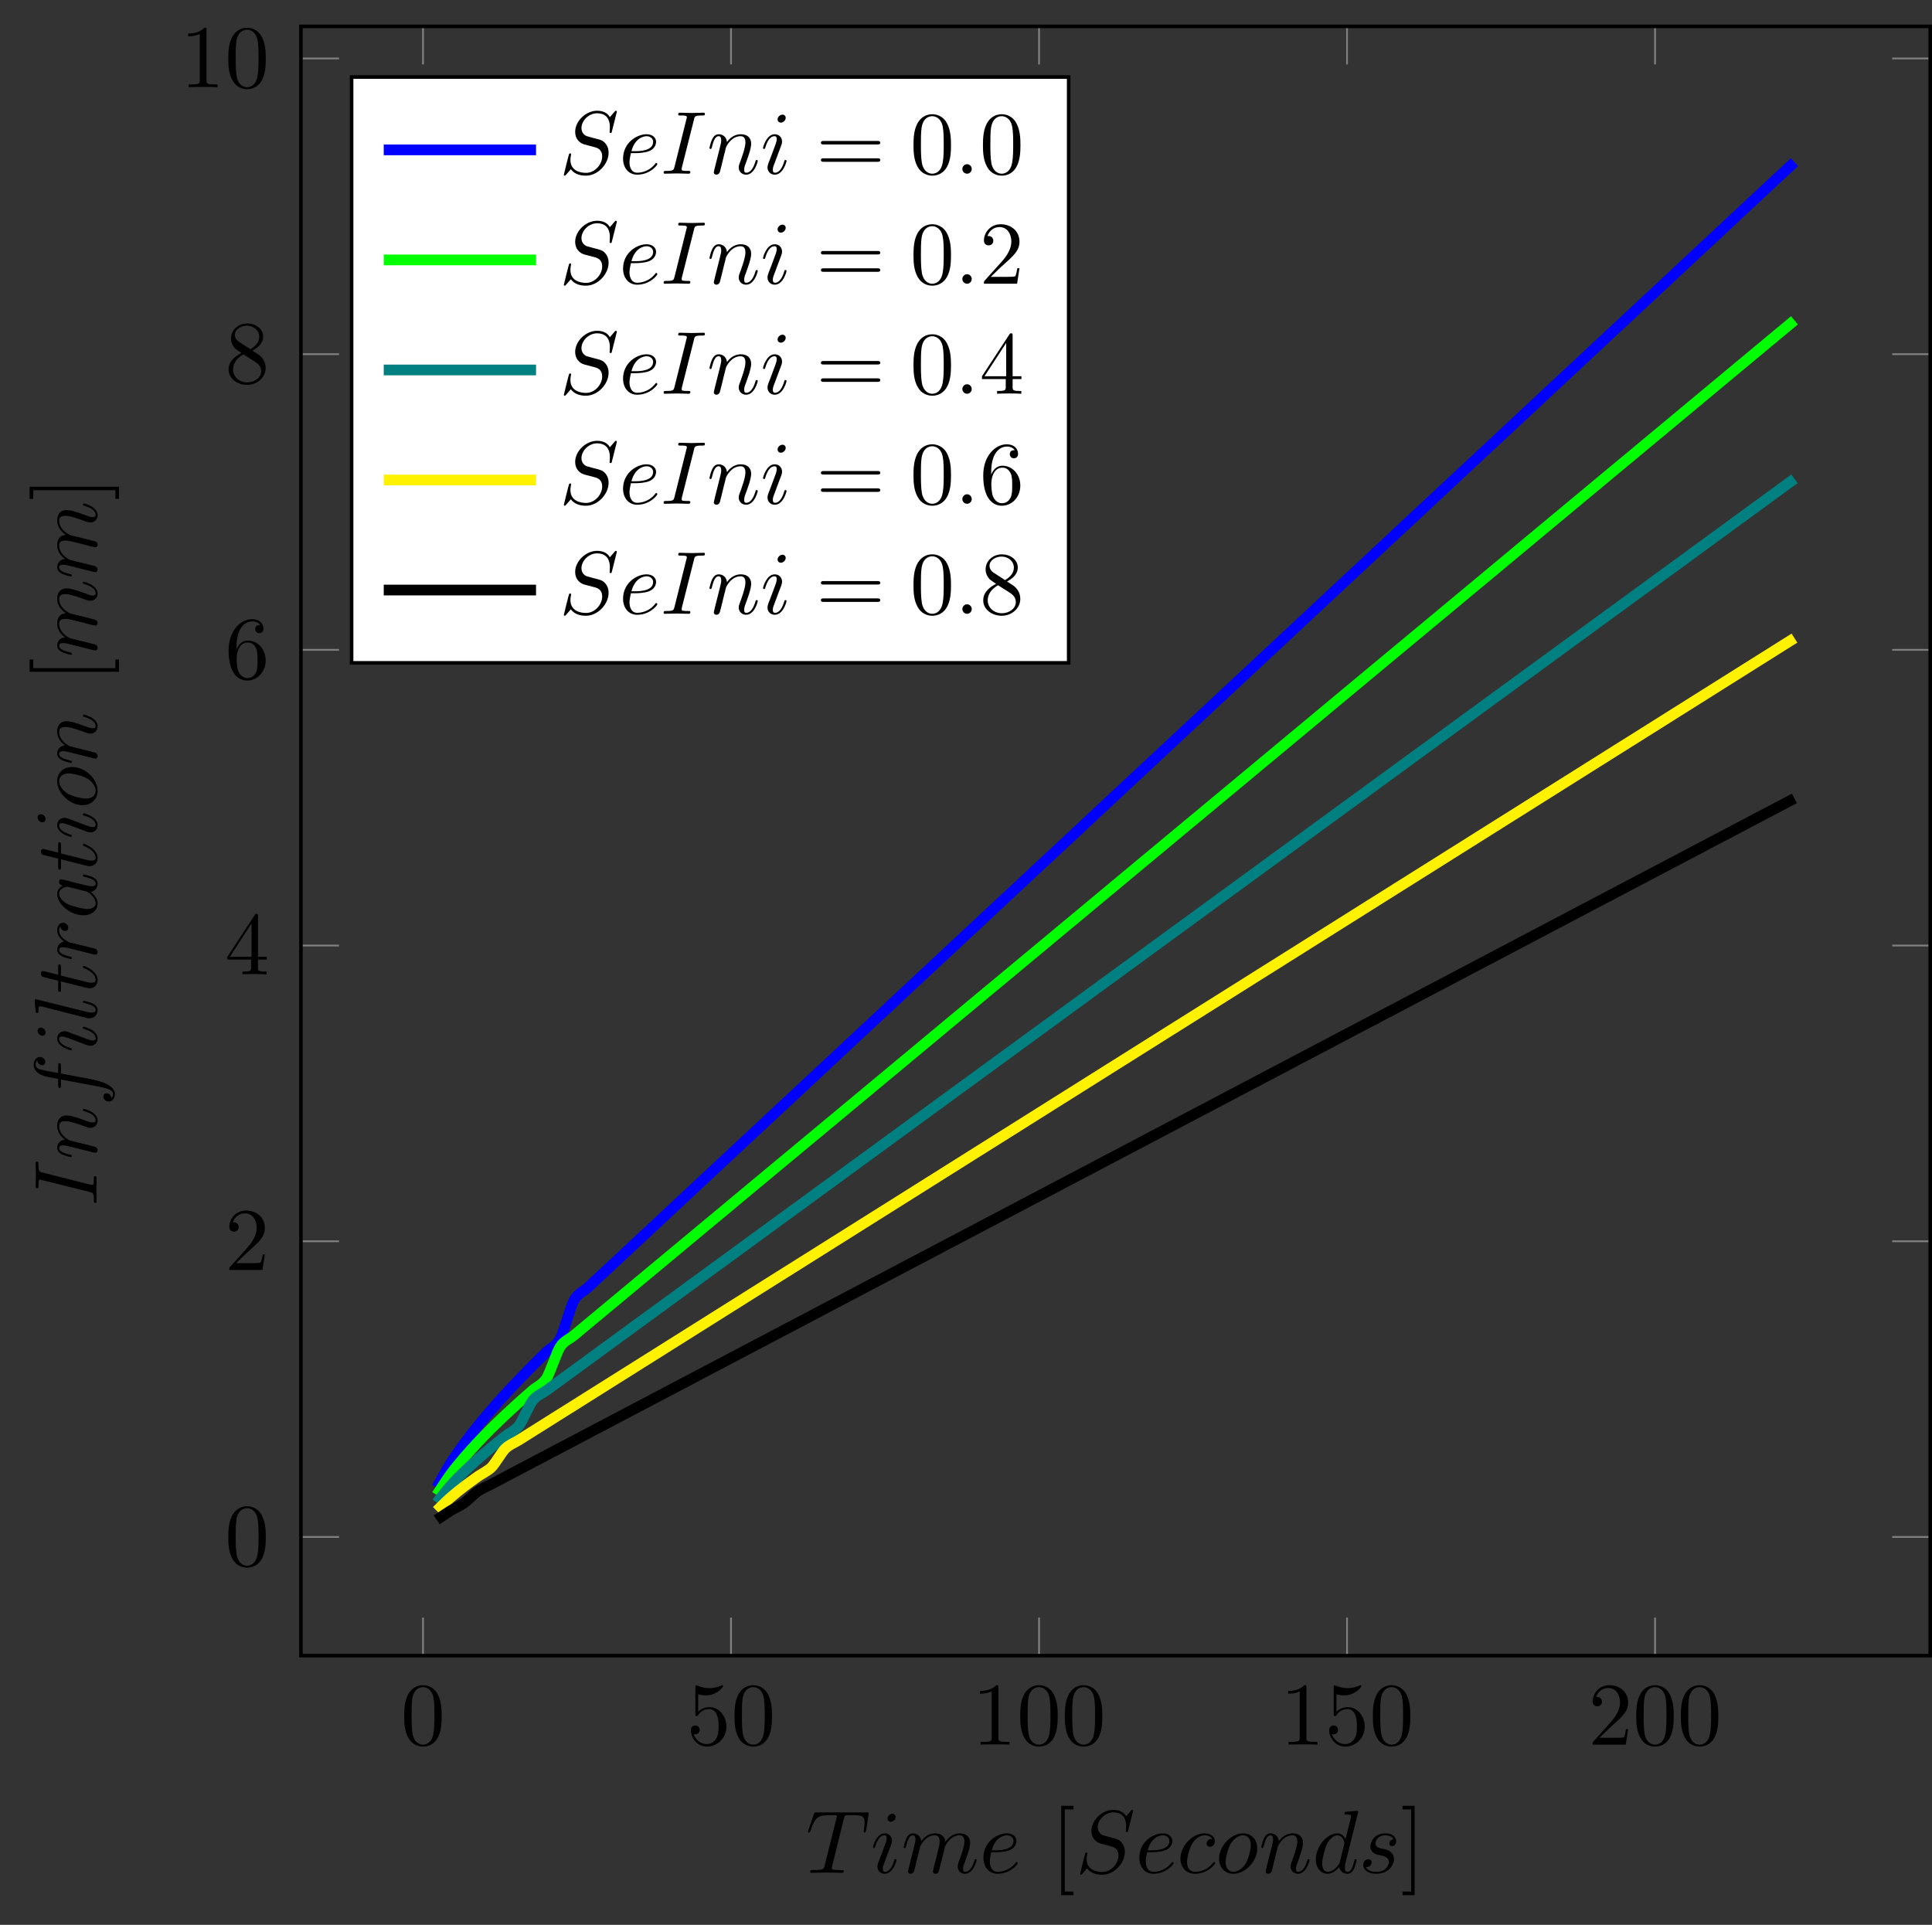 <?xml version="1.0" encoding="UTF-8"?>
<svg xmlns="http://www.w3.org/2000/svg" xmlns:xlink="http://www.w3.org/1999/xlink" width="215.748pt" height="214.954pt" viewBox="0 0 215.748 214.954" version="1.1">
<rect x="0" y="0" width="215.748" height="214.954" fill="#333333" stroke="none"/>
<defs>
<g>
<symbol overflow="visible" id="glyph0-0">
<path style="stroke:none;" d=""/>
</symbol>
<symbol overflow="visible" id="glyph0-1">
<path style="stroke:none;" d="M 4.578 -3.188 C 4.578 -3.984 4.531 -4.781 4.188 -5.516 C 3.734 -6.484 2.906 -6.641 2.5 -6.641 C 1.891 -6.641 1.172 -6.375 0.75 -5.453 C 0.438 -4.766 0.391 -3.984 0.391 -3.188 C 0.391 -2.438 0.422 -1.547 0.844 -0.781 C 1.266 0.016 2 0.219 2.484 0.219 C 3.016 0.219 3.781 0.016 4.219 -0.938 C 4.531 -1.625 4.578 -2.406 4.578 -3.188 Z M 2.484 0 C 2.094 0 1.5 -0.25 1.328 -1.203 C 1.219 -1.797 1.219 -2.719 1.219 -3.312 C 1.219 -3.953 1.219 -4.609 1.297 -5.141 C 1.484 -6.328 2.234 -6.422 2.484 -6.422 C 2.812 -6.422 3.469 -6.234 3.656 -5.25 C 3.766 -4.688 3.766 -3.938 3.766 -3.312 C 3.766 -2.562 3.766 -1.891 3.656 -1.25 C 3.5 -0.297 2.938 0 2.484 0 Z M 2.484 0 "/>
</symbol>
<symbol overflow="visible" id="glyph0-2">
<path style="stroke:none;" d="M 4.469 -2 C 4.469 -3.188 3.656 -4.188 2.578 -4.188 C 2.109 -4.188 1.672 -4.031 1.312 -3.672 L 1.312 -5.625 C 1.516 -5.562 1.844 -5.5 2.156 -5.5 C 3.391 -5.5 4.094 -6.406 4.094 -6.531 C 4.094 -6.594 4.062 -6.641 3.984 -6.641 C 3.984 -6.641 3.953 -6.641 3.906 -6.609 C 3.703 -6.516 3.219 -6.312 2.547 -6.312 C 2.156 -6.312 1.688 -6.391 1.219 -6.594 C 1.141 -6.625 1.125 -6.625 1.109 -6.625 C 1 -6.625 1 -6.547 1 -6.391 L 1 -3.438 C 1 -3.266 1 -3.188 1.141 -3.188 C 1.219 -3.188 1.234 -3.203 1.281 -3.266 C 1.391 -3.422 1.75 -3.969 2.562 -3.969 C 3.078 -3.969 3.328 -3.516 3.406 -3.328 C 3.562 -2.953 3.594 -2.578 3.594 -2.078 C 3.594 -1.719 3.594 -1.125 3.344 -0.703 C 3.109 -0.312 2.734 -0.062 2.281 -0.062 C 1.562 -0.062 0.984 -0.594 0.812 -1.172 C 0.844 -1.172 0.875 -1.156 0.984 -1.156 C 1.312 -1.156 1.484 -1.406 1.484 -1.641 C 1.484 -1.891 1.312 -2.141 0.984 -2.141 C 0.844 -2.141 0.5 -2.062 0.5 -1.609 C 0.5 -0.75 1.188 0.219 2.297 0.219 C 3.453 0.219 4.469 -0.734 4.469 -2 Z M 4.469 -2 "/>
</symbol>
<symbol overflow="visible" id="glyph0-3">
<path style="stroke:none;" d="M 2.938 -6.375 C 2.938 -6.625 2.938 -6.641 2.703 -6.641 C 2.078 -6 1.203 -6 0.891 -6 L 0.891 -5.688 C 1.094 -5.688 1.672 -5.688 2.188 -5.953 L 2.188 -0.781 C 2.188 -0.422 2.156 -0.312 1.266 -0.312 L 0.953 -0.312 L 0.953 0 C 1.297 -0.031 2.156 -0.031 2.562 -0.031 C 2.953 -0.031 3.828 -0.031 4.172 0 L 4.172 -0.312 L 3.859 -0.312 C 2.953 -0.312 2.938 -0.422 2.938 -0.781 Z M 2.938 -6.375 "/>
</symbol>
<symbol overflow="visible" id="glyph0-4">
<path style="stroke:none;" d="M 1.266 -0.766 L 2.328 -1.797 C 3.875 -3.172 4.469 -3.703 4.469 -4.703 C 4.469 -5.844 3.578 -6.641 2.359 -6.641 C 1.234 -6.641 0.5 -5.719 0.5 -4.828 C 0.5 -4.281 1 -4.281 1.031 -4.281 C 1.203 -4.281 1.547 -4.391 1.547 -4.812 C 1.547 -5.062 1.359 -5.328 1.016 -5.328 C 0.938 -5.328 0.922 -5.328 0.891 -5.312 C 1.109 -5.969 1.656 -6.328 2.234 -6.328 C 3.141 -6.328 3.562 -5.516 3.562 -4.703 C 3.562 -3.906 3.078 -3.125 2.516 -2.5 L 0.609 -0.375 C 0.5 -0.266 0.5 -0.234 0.5 0 L 4.203 0 L 4.469 -1.734 L 4.234 -1.734 C 4.172 -1.438 4.109 -1 4 -0.844 C 3.938 -0.766 3.281 -0.766 3.062 -0.766 Z M 1.266 -0.766 "/>
</symbol>
<symbol overflow="visible" id="glyph0-5">
<path style="stroke:none;" d="M 2.938 -1.641 L 2.938 -0.781 C 2.938 -0.422 2.906 -0.312 2.172 -0.312 L 1.969 -0.312 L 1.969 0 C 2.375 -0.031 2.891 -0.031 3.312 -0.031 C 3.734 -0.031 4.25 -0.031 4.672 0 L 4.672 -0.312 L 4.453 -0.312 C 3.719 -0.312 3.703 -0.422 3.703 -0.781 L 3.703 -1.641 L 4.688 -1.641 L 4.688 -1.953 L 3.703 -1.953 L 3.703 -6.484 C 3.703 -6.688 3.703 -6.75 3.531 -6.75 C 3.453 -6.75 3.422 -6.75 3.344 -6.625 L 0.281 -1.953 L 0.281 -1.641 Z M 2.984 -1.953 L 0.562 -1.953 L 2.984 -5.672 Z M 2.984 -1.953 "/>
</symbol>
<symbol overflow="visible" id="glyph0-6">
<path style="stroke:none;" d="M 1.312 -3.266 L 1.312 -3.516 C 1.312 -6.031 2.547 -6.391 3.062 -6.391 C 3.297 -6.391 3.719 -6.328 3.938 -5.984 C 3.781 -5.984 3.391 -5.984 3.391 -5.547 C 3.391 -5.234 3.625 -5.078 3.844 -5.078 C 4 -5.078 4.312 -5.172 4.312 -5.562 C 4.312 -6.156 3.875 -6.641 3.047 -6.641 C 1.766 -6.641 0.422 -5.359 0.422 -3.156 C 0.422 -0.484 1.578 0.219 2.5 0.219 C 3.609 0.219 4.562 -0.719 4.562 -2.031 C 4.562 -3.297 3.672 -4.25 2.562 -4.25 C 1.891 -4.25 1.516 -3.75 1.312 -3.266 Z M 2.5 -0.062 C 1.875 -0.062 1.578 -0.656 1.516 -0.812 C 1.328 -1.281 1.328 -2.078 1.328 -2.25 C 1.328 -3.031 1.656 -4.031 2.547 -4.031 C 2.719 -4.031 3.172 -4.031 3.484 -3.406 C 3.656 -3.047 3.656 -2.531 3.656 -2.047 C 3.656 -1.562 3.656 -1.062 3.484 -0.703 C 3.188 -0.109 2.734 -0.062 2.5 -0.062 Z M 2.5 -0.062 "/>
</symbol>
<symbol overflow="visible" id="glyph0-7">
<path style="stroke:none;" d="M 1.625 -4.562 C 1.172 -4.859 1.125 -5.188 1.125 -5.359 C 1.125 -5.969 1.781 -6.391 2.484 -6.391 C 3.203 -6.391 3.844 -5.875 3.844 -5.156 C 3.844 -4.578 3.453 -4.109 2.859 -3.766 Z M 3.078 -3.609 C 3.797 -3.984 4.281 -4.5 4.281 -5.156 C 4.281 -6.078 3.406 -6.641 2.5 -6.641 C 1.5 -6.641 0.688 -5.906 0.688 -4.969 C 0.688 -4.797 0.703 -4.344 1.125 -3.875 C 1.234 -3.766 1.609 -3.516 1.859 -3.344 C 1.281 -3.047 0.422 -2.5 0.422 -1.5 C 0.422 -0.453 1.438 0.219 2.484 0.219 C 3.609 0.219 4.562 -0.609 4.562 -1.672 C 4.562 -2.031 4.453 -2.484 4.062 -2.906 C 3.875 -3.109 3.719 -3.203 3.078 -3.609 Z M 2.078 -3.188 L 3.312 -2.406 C 3.594 -2.219 4.062 -1.922 4.062 -1.312 C 4.062 -0.578 3.312 -0.062 2.5 -0.062 C 1.641 -0.062 0.922 -0.672 0.922 -1.5 C 0.922 -2.078 1.234 -2.719 2.078 -3.188 Z M 2.078 -3.188 "/>
</symbol>
<symbol overflow="visible" id="glyph0-8">
<path style="stroke:none;" d="M 2.547 2.5 L 2.547 2.094 L 1.578 2.094 L 1.578 -7.078 L 2.547 -7.078 L 2.547 -7.484 L 1.172 -7.484 L 1.172 2.5 Z M 2.547 2.5 "/>
</symbol>
<symbol overflow="visible" id="glyph0-9">
<path style="stroke:none;" d="M 1.578 -7.484 L 0.219 -7.484 L 0.219 -7.078 L 1.188 -7.078 L 1.188 2.094 L 0.219 2.094 L 0.219 2.5 L 1.578 2.5 Z M 1.578 -7.484 "/>
</symbol>
<symbol overflow="visible" id="glyph0-10">
<path style="stroke:none;" d="M 6.844 -3.266 C 7 -3.266 7.188 -3.266 7.188 -3.453 C 7.188 -3.656 7 -3.656 6.859 -3.656 L 0.891 -3.656 C 0.75 -3.656 0.562 -3.656 0.562 -3.453 C 0.562 -3.266 0.75 -3.266 0.891 -3.266 Z M 6.859 -1.328 C 7 -1.328 7.188 -1.328 7.188 -1.531 C 7.188 -1.719 7 -1.719 6.844 -1.719 L 0.891 -1.719 C 0.75 -1.719 0.562 -1.719 0.562 -1.531 C 0.562 -1.328 0.75 -1.328 0.891 -1.328 Z M 6.859 -1.328 "/>
</symbol>
<symbol overflow="visible" id="glyph1-0">
<path style="stroke:none;" d=""/>
</symbol>
<symbol overflow="visible" id="glyph1-1">
<path style="stroke:none;" d="M 4.25 -6.047 C 4.328 -6.328 4.359 -6.391 4.484 -6.422 C 4.578 -6.438 4.906 -6.438 5.109 -6.438 C 6.125 -6.438 6.562 -6.406 6.562 -5.625 C 6.562 -5.469 6.531 -5.078 6.484 -4.828 C 6.484 -4.781 6.453 -4.672 6.453 -4.641 C 6.453 -4.578 6.484 -4.5 6.578 -4.5 C 6.688 -4.5 6.703 -4.578 6.734 -4.734 L 7 -6.469 C 7.016 -6.516 7.016 -6.609 7.016 -6.641 C 7.016 -6.75 6.922 -6.75 6.75 -6.75 L 1.219 -6.75 C 0.984 -6.75 0.969 -6.734 0.891 -6.547 L 0.297 -4.797 C 0.297 -4.781 0.234 -4.641 0.234 -4.609 C 0.234 -4.562 0.297 -4.5 0.359 -4.5 C 0.453 -4.5 0.469 -4.562 0.531 -4.719 C 1.062 -6.266 1.328 -6.438 2.797 -6.438 L 3.188 -6.438 C 3.469 -6.438 3.469 -6.406 3.469 -6.312 C 3.469 -6.266 3.438 -6.141 3.422 -6.109 L 2.094 -0.781 C 2 -0.422 1.969 -0.312 0.906 -0.312 C 0.547 -0.312 0.484 -0.312 0.484 -0.125 C 0.484 0 0.594 0 0.656 0 C 0.922 0 1.203 -0.016 1.469 -0.016 C 1.75 -0.016 2.047 -0.031 2.328 -0.031 C 2.609 -0.031 2.875 -0.016 3.156 -0.016 C 3.438 -0.016 3.734 0 4.016 0 C 4.109 0 4.234 0 4.234 -0.203 C 4.234 -0.312 4.156 -0.312 3.891 -0.312 C 3.656 -0.312 3.516 -0.312 3.266 -0.328 C 2.969 -0.359 2.891 -0.391 2.891 -0.547 C 2.891 -0.562 2.891 -0.609 2.938 -0.75 Z M 4.25 -6.047 "/>
</symbol>
<symbol overflow="visible" id="glyph1-2">
<path style="stroke:none;" d="M 2.828 -6.234 C 2.828 -6.438 2.688 -6.594 2.469 -6.594 C 2.188 -6.594 1.922 -6.328 1.922 -6.062 C 1.922 -5.875 2.062 -5.703 2.297 -5.703 C 2.531 -5.703 2.828 -5.938 2.828 -6.234 Z M 2.078 -2.484 C 2.188 -2.766 2.188 -2.797 2.297 -3.062 C 2.375 -3.266 2.422 -3.406 2.422 -3.594 C 2.422 -4.031 2.109 -4.406 1.609 -4.406 C 0.672 -4.406 0.297 -2.953 0.297 -2.875 C 0.297 -2.766 0.391 -2.766 0.406 -2.766 C 0.516 -2.766 0.516 -2.797 0.562 -2.953 C 0.844 -3.891 1.234 -4.188 1.578 -4.188 C 1.656 -4.188 1.828 -4.188 1.828 -3.875 C 1.828 -3.656 1.75 -3.453 1.719 -3.344 C 1.641 -3.094 1.188 -1.938 1.031 -1.5 C 0.922 -1.25 0.797 -0.922 0.797 -0.703 C 0.797 -0.234 1.141 0.109 1.609 0.109 C 2.547 0.109 2.922 -1.328 2.922 -1.422 C 2.922 -1.531 2.828 -1.531 2.797 -1.531 C 2.703 -1.531 2.703 -1.5 2.656 -1.344 C 2.469 -0.719 2.141 -0.109 1.641 -0.109 C 1.469 -0.109 1.391 -0.203 1.391 -0.438 C 1.391 -0.688 1.453 -0.828 1.688 -1.438 Z M 2.078 -2.484 "/>
</symbol>
<symbol overflow="visible" id="glyph1-3">
<path style="stroke:none;" d="M 0.875 -0.594 C 0.844 -0.438 0.781 -0.203 0.781 -0.156 C 0.781 0.016 0.922 0.109 1.078 0.109 C 1.203 0.109 1.375 0.031 1.453 -0.172 C 1.453 -0.188 1.578 -0.656 1.641 -0.906 L 1.859 -1.797 C 1.906 -2.031 1.969 -2.25 2.031 -2.469 C 2.062 -2.641 2.141 -2.938 2.156 -2.969 C 2.297 -3.281 2.828 -4.188 3.781 -4.188 C 4.234 -4.188 4.312 -3.812 4.312 -3.484 C 4.312 -3.234 4.25 -2.953 4.172 -2.656 L 3.891 -1.5 L 3.688 -0.75 C 3.656 -0.547 3.562 -0.203 3.562 -0.156 C 3.562 0.016 3.703 0.109 3.844 0.109 C 4.156 0.109 4.219 -0.141 4.297 -0.453 C 4.438 -1.016 4.812 -2.469 4.891 -2.859 C 4.922 -2.984 5.453 -4.188 6.547 -4.188 C 6.969 -4.188 7.078 -3.844 7.078 -3.484 C 7.078 -2.922 6.656 -1.781 6.453 -1.25 C 6.375 -1.016 6.328 -0.906 6.328 -0.703 C 6.328 -0.234 6.672 0.109 7.141 0.109 C 8.078 0.109 8.453 -1.344 8.453 -1.422 C 8.453 -1.531 8.359 -1.531 8.328 -1.531 C 8.234 -1.531 8.234 -1.5 8.188 -1.344 C 8.031 -0.812 7.719 -0.109 7.172 -0.109 C 7 -0.109 6.922 -0.203 6.922 -0.438 C 6.922 -0.688 7.016 -0.922 7.109 -1.141 C 7.297 -1.672 7.719 -2.766 7.719 -3.344 C 7.719 -3.984 7.312 -4.406 6.562 -4.406 C 5.828 -4.406 5.312 -3.969 4.938 -3.438 C 4.938 -3.562 4.906 -3.906 4.625 -4.141 C 4.375 -4.359 4.062 -4.406 3.812 -4.406 C 2.906 -4.406 2.422 -3.766 2.25 -3.531 C 2.203 -4.109 1.781 -4.406 1.328 -4.406 C 0.875 -4.406 0.688 -4.016 0.594 -3.844 C 0.422 -3.484 0.297 -2.906 0.297 -2.875 C 0.297 -2.766 0.391 -2.766 0.406 -2.766 C 0.516 -2.766 0.516 -2.781 0.578 -3 C 0.75 -3.703 0.953 -4.188 1.312 -4.188 C 1.469 -4.188 1.609 -4.109 1.609 -3.734 C 1.609 -3.516 1.578 -3.406 1.453 -2.891 Z M 0.875 -0.594 "/>
</symbol>
<symbol overflow="visible" id="glyph1-4">
<path style="stroke:none;" d="M 1.859 -2.297 C 2.156 -2.297 2.891 -2.328 3.391 -2.531 C 4.094 -2.828 4.141 -3.422 4.141 -3.562 C 4.141 -4 3.766 -4.406 3.078 -4.406 C 1.969 -4.406 0.453 -3.438 0.453 -1.688 C 0.453 -0.672 1.047 0.109 2.031 0.109 C 3.453 0.109 4.281 -0.953 4.281 -1.062 C 4.281 -1.125 4.234 -1.203 4.172 -1.203 C 4.109 -1.203 4.094 -1.172 4.031 -1.094 C 3.25 -0.109 2.156 -0.109 2.047 -0.109 C 1.266 -0.109 1.172 -0.953 1.172 -1.266 C 1.172 -1.391 1.188 -1.688 1.328 -2.297 Z M 1.391 -2.516 C 1.781 -4.031 2.812 -4.188 3.078 -4.188 C 3.531 -4.188 3.812 -3.891 3.812 -3.562 C 3.812 -2.516 2.219 -2.516 1.797 -2.516 Z M 1.391 -2.516 "/>
</symbol>
<symbol overflow="visible" id="glyph1-5">
<path style="stroke:none;" d="M 6.438 -6.922 C 6.438 -6.953 6.406 -7.031 6.312 -7.031 C 6.266 -7.031 6.266 -7.016 6.141 -6.875 L 5.656 -6.312 C 5.406 -6.781 4.891 -7.031 4.234 -7.031 C 2.969 -7.031 1.781 -5.875 1.781 -4.672 C 1.781 -3.875 2.297 -3.406 2.812 -3.266 L 3.875 -2.984 C 4.25 -2.891 4.797 -2.734 4.797 -1.922 C 4.797 -1.031 3.984 -0.094 3 -0.094 C 2.359 -0.094 1.25 -0.312 1.25 -1.547 C 1.25 -1.781 1.312 -2.031 1.312 -2.078 C 1.328 -2.125 1.328 -2.141 1.328 -2.156 C 1.328 -2.25 1.266 -2.266 1.219 -2.266 C 1.172 -2.266 1.141 -2.25 1.109 -2.219 C 1.078 -2.188 0.516 0.094 0.516 0.125 C 0.516 0.172 0.562 0.219 0.625 0.219 C 0.672 0.219 0.688 0.203 0.812 0.062 L 1.297 -0.5 C 1.719 0.078 2.406 0.219 2.984 0.219 C 4.344 0.219 5.516 -1.109 5.516 -2.344 C 5.516 -3.031 5.172 -3.375 5.031 -3.516 C 4.797 -3.734 4.641 -3.781 3.766 -4 C 3.531 -4.062 3.188 -4.172 3.094 -4.188 C 2.828 -4.281 2.484 -4.562 2.484 -5.094 C 2.484 -5.906 3.281 -6.75 4.234 -6.75 C 5.047 -6.75 5.656 -6.312 5.656 -5.203 C 5.656 -4.891 5.625 -4.703 5.625 -4.641 C 5.625 -4.641 5.625 -4.547 5.734 -4.547 C 5.844 -4.547 5.859 -4.578 5.891 -4.75 Z M 6.438 -6.922 "/>
</symbol>
<symbol overflow="visible" id="glyph1-6">
<path style="stroke:none;" d="M 3.953 -3.781 C 3.781 -3.781 3.656 -3.781 3.516 -3.656 C 3.344 -3.5 3.328 -3.328 3.328 -3.266 C 3.328 -3.016 3.516 -2.906 3.703 -2.906 C 3.984 -2.906 4.25 -3.156 4.25 -3.547 C 4.25 -4.031 3.781 -4.406 3.078 -4.406 C 1.734 -4.406 0.406 -2.984 0.406 -1.578 C 0.406 -0.672 0.984 0.109 2.031 0.109 C 3.453 0.109 4.281 -0.953 4.281 -1.062 C 4.281 -1.125 4.234 -1.203 4.172 -1.203 C 4.109 -1.203 4.094 -1.172 4.031 -1.094 C 3.25 -0.109 2.156 -0.109 2.047 -0.109 C 1.422 -0.109 1.141 -0.594 1.141 -1.203 C 1.141 -1.609 1.344 -2.578 1.688 -3.188 C 2 -3.766 2.547 -4.188 3.094 -4.188 C 3.422 -4.188 3.812 -4.062 3.953 -3.781 Z M 3.953 -3.781 "/>
</symbol>
<symbol overflow="visible" id="glyph1-7">
<path style="stroke:none;" d="M 4.672 -2.719 C 4.672 -3.766 3.984 -4.406 3.078 -4.406 C 1.75 -4.406 0.406 -2.984 0.406 -1.578 C 0.406 -0.594 1.078 0.109 2 0.109 C 3.328 0.109 4.672 -1.266 4.672 -2.719 Z M 2.016 -0.109 C 1.578 -0.109 1.141 -0.422 1.141 -1.203 C 1.141 -1.688 1.406 -2.766 1.719 -3.266 C 2.219 -4.031 2.797 -4.188 3.078 -4.188 C 3.656 -4.188 3.953 -3.703 3.953 -3.109 C 3.953 -2.719 3.75 -1.672 3.375 -1.031 C 3.016 -0.453 2.469 -0.109 2.016 -0.109 Z M 2.016 -0.109 "/>
</symbol>
<symbol overflow="visible" id="glyph1-8">
<path style="stroke:none;" d="M 0.875 -0.594 C 0.844 -0.438 0.781 -0.203 0.781 -0.156 C 0.781 0.016 0.922 0.109 1.078 0.109 C 1.203 0.109 1.375 0.031 1.453 -0.172 C 1.453 -0.188 1.578 -0.656 1.641 -0.906 L 1.859 -1.797 C 1.906 -2.031 1.969 -2.25 2.031 -2.469 C 2.062 -2.641 2.141 -2.938 2.156 -2.969 C 2.297 -3.281 2.828 -4.188 3.781 -4.188 C 4.234 -4.188 4.312 -3.812 4.312 -3.484 C 4.312 -2.875 3.828 -1.594 3.672 -1.172 C 3.578 -0.938 3.562 -0.812 3.562 -0.703 C 3.562 -0.234 3.922 0.109 4.391 0.109 C 5.328 0.109 5.688 -1.344 5.688 -1.422 C 5.688 -1.531 5.609 -1.531 5.578 -1.531 C 5.469 -1.531 5.469 -1.5 5.422 -1.344 C 5.219 -0.672 4.891 -0.109 4.406 -0.109 C 4.234 -0.109 4.172 -0.203 4.172 -0.438 C 4.172 -0.688 4.25 -0.922 4.344 -1.141 C 4.531 -1.672 4.953 -2.766 4.953 -3.344 C 4.953 -4 4.531 -4.406 3.812 -4.406 C 2.906 -4.406 2.422 -3.766 2.25 -3.531 C 2.203 -4.094 1.797 -4.406 1.328 -4.406 C 0.875 -4.406 0.688 -4.016 0.594 -3.844 C 0.422 -3.5 0.297 -2.906 0.297 -2.875 C 0.297 -2.766 0.391 -2.766 0.406 -2.766 C 0.516 -2.766 0.516 -2.781 0.578 -3 C 0.75 -3.703 0.953 -4.188 1.312 -4.188 C 1.5 -4.188 1.609 -4.062 1.609 -3.734 C 1.609 -3.516 1.578 -3.406 1.453 -2.891 Z M 0.875 -0.594 "/>
</symbol>
<symbol overflow="visible" id="glyph1-9">
<path style="stroke:none;" d="M 5.141 -6.812 C 5.141 -6.812 5.141 -6.922 5.016 -6.922 C 4.859 -6.922 3.922 -6.828 3.75 -6.812 C 3.672 -6.797 3.609 -6.75 3.609 -6.625 C 3.609 -6.5 3.703 -6.5 3.844 -6.5 C 4.328 -6.5 4.344 -6.438 4.344 -6.328 L 4.312 -6.125 L 3.719 -3.766 C 3.531 -4.141 3.25 -4.406 2.797 -4.406 C 1.641 -4.406 0.406 -2.938 0.406 -1.484 C 0.406 -0.547 0.953 0.109 1.719 0.109 C 1.922 0.109 2.422 0.062 3.016 -0.641 C 3.094 -0.219 3.453 0.109 3.922 0.109 C 4.281 0.109 4.5 -0.125 4.672 -0.438 C 4.828 -0.797 4.969 -1.406 4.969 -1.422 C 4.969 -1.531 4.875 -1.531 4.844 -1.531 C 4.75 -1.531 4.734 -1.484 4.703 -1.344 C 4.531 -0.703 4.359 -0.109 3.953 -0.109 C 3.672 -0.109 3.656 -0.375 3.656 -0.562 C 3.656 -0.812 3.672 -0.875 3.703 -1.047 Z M 3.078 -1.188 C 3.016 -1 3.016 -0.984 2.875 -0.812 C 2.438 -0.266 2.031 -0.109 1.75 -0.109 C 1.25 -0.109 1.109 -0.656 1.109 -1.047 C 1.109 -1.547 1.422 -2.766 1.656 -3.234 C 1.969 -3.812 2.406 -4.188 2.812 -4.188 C 3.453 -4.188 3.594 -3.375 3.594 -3.312 C 3.594 -3.25 3.578 -3.188 3.562 -3.141 Z M 3.078 -1.188 "/>
</symbol>
<symbol overflow="visible" id="glyph1-10">
<path style="stroke:none;" d="M 3.891 -3.734 C 3.625 -3.719 3.422 -3.5 3.422 -3.281 C 3.422 -3.141 3.516 -2.984 3.734 -2.984 C 3.953 -2.984 4.188 -3.156 4.188 -3.547 C 4.188 -4 3.766 -4.406 3 -4.406 C 1.688 -4.406 1.312 -3.391 1.312 -2.953 C 1.312 -2.172 2.047 -2.031 2.344 -1.969 C 2.859 -1.859 3.375 -1.75 3.375 -1.203 C 3.375 -0.953 3.156 -0.109 1.953 -0.109 C 1.812 -0.109 1.047 -0.109 0.812 -0.641 C 1.203 -0.594 1.453 -0.891 1.453 -1.172 C 1.453 -1.391 1.281 -1.516 1.078 -1.516 C 0.812 -1.516 0.516 -1.312 0.516 -0.859 C 0.516 -0.297 1.094 0.109 1.938 0.109 C 3.562 0.109 3.953 -1.094 3.953 -1.547 C 3.953 -1.906 3.766 -2.156 3.641 -2.266 C 3.375 -2.547 3.078 -2.609 2.641 -2.688 C 2.281 -2.766 1.891 -2.844 1.891 -3.297 C 1.891 -3.578 2.125 -4.188 3 -4.188 C 3.25 -4.188 3.75 -4.109 3.891 -3.734 Z M 3.891 -3.734 "/>
</symbol>
<symbol overflow="visible" id="glyph1-11">
<path style="stroke:none;" d="M 3.734 -6.047 C 3.812 -6.406 3.844 -6.5 4.641 -6.5 C 4.875 -6.5 4.953 -6.5 4.953 -6.688 C 4.953 -6.812 4.844 -6.812 4.812 -6.812 C 4.516 -6.812 3.781 -6.781 3.484 -6.781 C 3.188 -6.781 2.469 -6.812 2.156 -6.812 C 2.094 -6.812 1.969 -6.812 1.969 -6.609 C 1.969 -6.5 2.047 -6.5 2.25 -6.5 C 2.656 -6.5 2.938 -6.5 2.938 -6.312 C 2.938 -6.266 2.938 -6.234 2.906 -6.156 L 1.562 -0.781 C 1.469 -0.406 1.453 -0.312 0.656 -0.312 C 0.422 -0.312 0.344 -0.312 0.344 -0.109 C 0.344 0 0.453 0 0.484 0 C 0.781 0 1.5 -0.031 1.797 -0.031 C 2.094 -0.031 2.828 0 3.125 0 C 3.203 0 3.328 0 3.328 -0.188 C 3.328 -0.312 3.25 -0.312 3.031 -0.312 C 2.844 -0.312 2.797 -0.312 2.609 -0.328 C 2.391 -0.344 2.359 -0.391 2.359 -0.5 C 2.359 -0.578 2.375 -0.656 2.391 -0.734 Z M 3.734 -6.047 "/>
</symbol>
<symbol overflow="visible" id="glyph1-12">
<path style="stroke:none;" d="M 1.906 -0.531 C 1.906 -0.812 1.672 -1.062 1.391 -1.062 C 1.094 -1.062 0.859 -0.812 0.859 -0.531 C 0.859 -0.234 1.094 0 1.391 0 C 1.672 0 1.906 -0.234 1.906 -0.531 Z M 1.906 -0.531 "/>
</symbol>
<symbol overflow="visible" id="glyph2-0">
<path style="stroke:none;" d=""/>
</symbol>
<symbol overflow="visible" id="glyph2-1">
<path style="stroke:none;" d="M -6.047 -3.734 C -6.406 -3.812 -6.5 -3.844 -6.5 -4.641 C -6.5 -4.875 -6.5 -4.953 -6.688 -4.953 C -6.812 -4.953 -6.812 -4.844 -6.812 -4.812 C -6.812 -4.516 -6.781 -3.781 -6.781 -3.484 C -6.781 -3.188 -6.812 -2.469 -6.812 -2.156 C -6.812 -2.094 -6.812 -1.969 -6.609 -1.969 C -6.5 -1.969 -6.5 -2.047 -6.5 -2.25 C -6.5 -2.656 -6.5 -2.938 -6.312 -2.938 C -6.266 -2.938 -6.234 -2.938 -6.156 -2.906 L -0.781 -1.562 C -0.406 -1.469 -0.312 -1.453 -0.312 -0.656 C -0.312 -0.422 -0.312 -0.344 -0.109 -0.344 C 0 -0.344 0 -0.453 0 -0.484 C 0 -0.781 -0.031 -1.5 -0.031 -1.797 C -0.031 -2.094 0 -2.828 0 -3.125 C 0 -3.203 0 -3.328 -0.188 -3.328 C -0.312 -3.328 -0.312 -3.25 -0.312 -3.031 C -0.312 -2.844 -0.312 -2.797 -0.328 -2.609 C -0.344 -2.391 -0.391 -2.359 -0.5 -2.359 C -0.578 -2.359 -0.656 -2.375 -0.734 -2.391 Z M -6.047 -3.734 "/>
</symbol>
<symbol overflow="visible" id="glyph2-2">
<path style="stroke:none;" d="M -0.594 -0.875 C -0.438 -0.844 -0.203 -0.781 -0.156 -0.781 C 0.016 -0.781 0.109 -0.922 0.109 -1.078 C 0.109 -1.203 0.031 -1.375 -0.172 -1.453 C -0.188 -1.453 -0.656 -1.578 -0.906 -1.641 L -1.797 -1.859 C -2.031 -1.906 -2.25 -1.969 -2.469 -2.031 C -2.641 -2.062 -2.938 -2.141 -2.969 -2.156 C -3.281 -2.297 -4.188 -2.828 -4.188 -3.781 C -4.188 -4.234 -3.812 -4.312 -3.484 -4.312 C -2.875 -4.312 -1.594 -3.828 -1.172 -3.672 C -0.938 -3.578 -0.812 -3.562 -0.703 -3.562 C -0.234 -3.562 0.109 -3.922 0.109 -4.391 C 0.109 -5.328 -1.344 -5.688 -1.422 -5.688 C -1.531 -5.688 -1.531 -5.609 -1.531 -5.578 C -1.531 -5.469 -1.5 -5.469 -1.344 -5.422 C -0.672 -5.219 -0.109 -4.891 -0.109 -4.406 C -0.109 -4.234 -0.203 -4.172 -0.438 -4.172 C -0.688 -4.172 -0.922 -4.25 -1.141 -4.344 C -1.672 -4.531 -2.766 -4.953 -3.344 -4.953 C -4 -4.953 -4.406 -4.531 -4.406 -3.812 C -4.406 -2.906 -3.766 -2.422 -3.531 -2.25 C -4.094 -2.203 -4.406 -1.797 -4.406 -1.328 C -4.406 -0.875 -4.016 -0.688 -3.844 -0.594 C -3.5 -0.422 -2.906 -0.297 -2.875 -0.297 C -2.766 -0.297 -2.766 -0.391 -2.766 -0.406 C -2.766 -0.516 -2.781 -0.516 -3 -0.578 C -3.703 -0.75 -4.188 -0.953 -4.188 -1.312 C -4.188 -1.5 -4.062 -1.609 -3.734 -1.609 C -3.516 -1.609 -3.406 -1.578 -2.891 -1.453 Z M -0.594 -0.875 "/>
</symbol>
<symbol overflow="visible" id="glyph2-3">
<path style="stroke:none;" d="M -3.984 -3.656 L -3.984 -4.516 C -3.984 -4.719 -3.984 -4.812 -4.188 -4.812 C -4.297 -4.812 -4.297 -4.719 -4.297 -4.547 L -4.297 -3.719 L -5.438 -3.922 C -5.641 -3.969 -6.344 -4.109 -6.469 -4.172 C -6.656 -4.25 -6.812 -4.422 -6.812 -4.641 C -6.812 -4.672 -6.812 -4.938 -6.625 -5.125 C -6.594 -4.688 -6.234 -4.578 -6.094 -4.578 C -5.859 -4.578 -5.734 -4.766 -5.734 -4.953 C -5.734 -5.219 -5.969 -5.5 -6.344 -5.5 C -6.797 -5.5 -7.031 -5.047 -7.031 -4.641 C -7.031 -4.297 -6.844 -3.672 -5.859 -3.375 C -5.656 -3.312 -5.547 -3.281 -4.297 -3.047 L -4.297 -2.359 C -4.297 -2.156 -4.297 -2.047 -4.109 -2.047 C -3.984 -2.047 -3.984 -2.141 -3.984 -2.328 L -3.984 -2.984 L -0.047 -2.25 C 0.922 -2.062 1.828 -1.891 1.828 -1.375 C 1.828 -1.328 1.828 -1.094 1.641 -0.891 C 1.609 -1.359 1.25 -1.453 1.109 -1.453 C 0.875 -1.453 0.75 -1.266 0.75 -1.078 C 0.75 -0.812 0.984 -0.531 1.359 -0.531 C 1.797 -0.531 2.047 -0.969 2.047 -1.375 C 2.047 -1.922 1.453 -2.328 1.078 -2.5 C 0.453 -2.828 -0.75 -3.047 -0.828 -3.062 Z M -3.984 -3.656 "/>
</symbol>
<symbol overflow="visible" id="glyph2-4">
<path style="stroke:none;" d="M -6.234 -2.828 C -6.438 -2.828 -6.594 -2.688 -6.594 -2.469 C -6.594 -2.188 -6.328 -1.922 -6.062 -1.922 C -5.875 -1.922 -5.703 -2.062 -5.703 -2.297 C -5.703 -2.531 -5.938 -2.828 -6.234 -2.828 Z M -2.484 -2.078 C -2.766 -2.188 -2.797 -2.188 -3.062 -2.297 C -3.266 -2.375 -3.406 -2.422 -3.594 -2.422 C -4.031 -2.422 -4.406 -2.109 -4.406 -1.609 C -4.406 -0.672 -2.953 -0.297 -2.875 -0.297 C -2.766 -0.297 -2.766 -0.391 -2.766 -0.406 C -2.766 -0.516 -2.797 -0.516 -2.953 -0.562 C -3.891 -0.844 -4.188 -1.234 -4.188 -1.578 C -4.188 -1.656 -4.188 -1.828 -3.875 -1.828 C -3.656 -1.828 -3.453 -1.75 -3.344 -1.719 C -3.094 -1.641 -1.938 -1.188 -1.5 -1.031 C -1.25 -0.922 -0.922 -0.797 -0.703 -0.797 C -0.234 -0.797 0.109 -1.141 0.109 -1.609 C 0.109 -2.547 -1.328 -2.922 -1.422 -2.922 C -1.531 -2.922 -1.531 -2.828 -1.531 -2.797 C -1.531 -2.703 -1.5 -2.703 -1.344 -2.656 C -0.719 -2.469 -0.109 -2.141 -0.109 -1.641 C -0.109 -1.469 -0.203 -1.391 -0.438 -1.391 C -0.688 -1.391 -0.828 -1.453 -1.438 -1.688 Z M -2.484 -2.078 "/>
</symbol>
<symbol overflow="visible" id="glyph2-5">
<path style="stroke:none;" d="M -6.812 -2.578 C -6.812 -2.578 -6.922 -2.578 -6.922 -2.438 C -6.922 -2.219 -6.844 -1.484 -6.812 -1.219 C -6.812 -1.141 -6.797 -1.031 -6.609 -1.031 C -6.5 -1.031 -6.5 -1.141 -6.5 -1.281 C -6.5 -1.766 -6.406 -1.781 -6.328 -1.781 L -6.125 -1.75 L -1.141 -0.484 C -1.031 -0.453 -0.969 -0.438 -0.812 -0.438 C -0.234 -0.438 0.109 -0.875 0.109 -1.344 C 0.109 -1.672 -0.094 -1.922 -0.453 -2.094 C -0.828 -2.266 -1.406 -2.391 -1.422 -2.391 C -1.531 -2.391 -1.531 -2.297 -1.531 -2.266 C -1.531 -2.172 -1.484 -2.156 -1.344 -2.141 C -0.703 -1.969 -0.109 -1.781 -0.109 -1.375 C -0.109 -1.078 -0.422 -1.078 -0.562 -1.078 C -0.812 -1.078 -0.859 -1.094 -1.047 -1.141 Z M -6.812 -2.578 "/>
</symbol>
<symbol overflow="visible" id="glyph2-6">
<path style="stroke:none;" d="M -3.984 -2.047 L -3.984 -2.984 C -3.984 -3.188 -3.984 -3.297 -4.188 -3.297 C -4.297 -3.297 -4.297 -3.188 -4.297 -3.016 L -4.297 -2.141 C -5.719 -2.5 -5.906 -2.547 -5.969 -2.547 C -6.141 -2.547 -6.234 -2.422 -6.234 -2.25 C -6.234 -2.219 -6.234 -1.938 -5.875 -1.859 L -4.297 -1.469 L -4.297 -0.531 C -4.297 -0.328 -4.297 -0.234 -4.109 -0.234 C -3.984 -0.234 -3.984 -0.312 -3.984 -0.516 L -3.984 -1.391 C -1.156 -0.672 -0.984 -0.625 -0.812 -0.625 C -0.266 -0.625 0.109 -1 0.109 -1.547 C 0.109 -2.562 -1.344 -3.125 -1.422 -3.125 C -1.531 -3.125 -1.531 -3.047 -1.531 -3.016 C -1.531 -2.922 -1.5 -2.906 -1.391 -2.859 C -0.344 -2.438 -0.109 -1.906 -0.109 -1.562 C -0.109 -1.359 -0.234 -1.25 -0.562 -1.25 C -0.812 -1.25 -0.875 -1.281 -1.047 -1.312 Z M -3.984 -2.047 "/>
</symbol>
<symbol overflow="visible" id="glyph2-7">
<path style="stroke:none;" d="M -0.594 -0.875 C -0.438 -0.844 -0.203 -0.781 -0.156 -0.781 C 0.016 -0.781 0.109 -0.922 0.109 -1.078 C 0.109 -1.203 0.031 -1.375 -0.172 -1.453 C -0.203 -1.469 -1.562 -1.797 -1.75 -1.844 C -2.078 -1.922 -2.766 -2.109 -3.047 -2.156 C -3.172 -2.203 -3.641 -2.484 -3.859 -2.719 C -3.922 -2.797 -4.188 -3.094 -4.188 -3.516 C -4.188 -3.781 -4.062 -3.922 -4.062 -3.938 C -4.016 -3.641 -3.781 -3.422 -3.516 -3.422 C -3.359 -3.422 -3.172 -3.531 -3.172 -3.797 C -3.172 -4.062 -3.406 -4.344 -3.766 -4.344 C -4.109 -4.344 -4.406 -4.031 -4.406 -3.516 C -4.406 -2.875 -3.922 -2.438 -3.641 -2.25 C -4.094 -2.156 -4.406 -1.797 -4.406 -1.328 C -4.406 -0.875 -4.016 -0.688 -3.844 -0.594 C -3.5 -0.422 -2.906 -0.297 -2.875 -0.297 C -2.766 -0.297 -2.766 -0.391 -2.766 -0.406 C -2.766 -0.516 -2.781 -0.516 -3 -0.578 C -3.703 -0.75 -4.188 -0.953 -4.188 -1.312 C -4.188 -1.469 -4.109 -1.609 -3.734 -1.609 C -3.516 -1.609 -3.406 -1.578 -2.891 -1.453 Z M -0.594 -0.875 "/>
</symbol>
<symbol overflow="visible" id="glyph2-8">
<path style="stroke:none;" d="M -3.766 -3.719 C -4.141 -3.531 -4.406 -3.25 -4.406 -2.797 C -4.406 -1.641 -2.938 -0.406 -1.484 -0.406 C -0.547 -0.406 0.109 -0.953 0.109 -1.719 C 0.109 -1.922 0.062 -2.422 -0.641 -3.016 C -0.219 -3.094 0.109 -3.453 0.109 -3.922 C 0.109 -4.281 -0.125 -4.5 -0.438 -4.672 C -0.797 -4.828 -1.406 -4.969 -1.422 -4.969 C -1.531 -4.969 -1.531 -4.875 -1.531 -4.844 C -1.531 -4.75 -1.484 -4.734 -1.344 -4.703 C -0.703 -4.531 -0.109 -4.359 -0.109 -3.953 C -0.109 -3.672 -0.375 -3.656 -0.562 -3.656 C -0.781 -3.656 -0.875 -3.672 -1.312 -3.781 C -1.719 -3.891 -1.828 -3.906 -2.203 -4 L -3.594 -4.359 C -3.875 -4.422 -3.891 -4.422 -3.938 -4.422 C -4.109 -4.422 -4.203 -4.312 -4.203 -4.141 C -4.203 -3.891 -3.984 -3.75 -3.766 -3.719 Z M -1.188 -3.078 C -1 -3.016 -0.984 -3.016 -0.812 -2.875 C -0.266 -2.438 -0.109 -2.031 -0.109 -1.75 C -0.109 -1.25 -0.656 -1.109 -1.047 -1.109 C -1.547 -1.109 -2.766 -1.422 -3.234 -1.656 C -3.812 -1.969 -4.188 -2.406 -4.188 -2.812 C -4.188 -3.453 -3.375 -3.594 -3.312 -3.594 C -3.25 -3.594 -3.188 -3.578 -3.141 -3.562 Z M -1.188 -3.078 "/>
</symbol>
<symbol overflow="visible" id="glyph2-9">
<path style="stroke:none;" d="M -2.719 -4.672 C -3.766 -4.672 -4.406 -3.984 -4.406 -3.078 C -4.406 -1.75 -2.984 -0.406 -1.578 -0.406 C -0.594 -0.406 0.109 -1.078 0.109 -2 C 0.109 -3.328 -1.266 -4.672 -2.719 -4.672 Z M -0.109 -2.016 C -0.109 -1.578 -0.422 -1.141 -1.203 -1.141 C -1.688 -1.141 -2.766 -1.406 -3.266 -1.719 C -4.031 -2.219 -4.188 -2.797 -4.188 -3.078 C -4.188 -3.656 -3.703 -3.953 -3.109 -3.953 C -2.719 -3.953 -1.672 -3.75 -1.031 -3.375 C -0.453 -3.016 -0.109 -2.469 -0.109 -2.016 Z M -0.109 -2.016 "/>
</symbol>
<symbol overflow="visible" id="glyph2-10">
<path style="stroke:none;" d="M -0.594 -0.875 C -0.438 -0.844 -0.203 -0.781 -0.156 -0.781 C 0.016 -0.781 0.109 -0.922 0.109 -1.078 C 0.109 -1.203 0.031 -1.375 -0.172 -1.453 C -0.188 -1.453 -0.656 -1.578 -0.906 -1.641 L -1.797 -1.859 C -2.031 -1.906 -2.25 -1.969 -2.469 -2.031 C -2.641 -2.062 -2.938 -2.141 -2.969 -2.156 C -3.281 -2.297 -4.188 -2.828 -4.188 -3.781 C -4.188 -4.234 -3.812 -4.312 -3.484 -4.312 C -3.234 -4.312 -2.953 -4.25 -2.656 -4.172 L -1.5 -3.891 L -0.75 -3.688 C -0.547 -3.656 -0.203 -3.562 -0.156 -3.562 C 0.016 -3.562 0.109 -3.703 0.109 -3.844 C 0.109 -4.156 -0.141 -4.219 -0.453 -4.297 C -1.016 -4.438 -2.469 -4.812 -2.859 -4.891 C -2.984 -4.922 -4.188 -5.453 -4.188 -6.547 C -4.188 -6.969 -3.844 -7.078 -3.484 -7.078 C -2.922 -7.078 -1.781 -6.656 -1.25 -6.453 C -1.016 -6.375 -0.906 -6.328 -0.703 -6.328 C -0.234 -6.328 0.109 -6.672 0.109 -7.141 C 0.109 -8.078 -1.344 -8.453 -1.422 -8.453 C -1.531 -8.453 -1.531 -8.359 -1.531 -8.328 C -1.531 -8.234 -1.5 -8.234 -1.344 -8.188 C -0.812 -8.031 -0.109 -7.719 -0.109 -7.172 C -0.109 -7 -0.203 -6.922 -0.438 -6.922 C -0.688 -6.922 -0.922 -7.016 -1.141 -7.109 C -1.672 -7.297 -2.766 -7.719 -3.344 -7.719 C -3.984 -7.719 -4.406 -7.312 -4.406 -6.562 C -4.406 -5.828 -3.969 -5.312 -3.438 -4.938 C -3.562 -4.938 -3.906 -4.906 -4.141 -4.625 C -4.359 -4.375 -4.406 -4.062 -4.406 -3.812 C -4.406 -2.906 -3.766 -2.422 -3.531 -2.25 C -4.109 -2.203 -4.406 -1.781 -4.406 -1.328 C -4.406 -0.875 -4.016 -0.688 -3.844 -0.594 C -3.484 -0.422 -2.906 -0.297 -2.875 -0.297 C -2.766 -0.297 -2.766 -0.391 -2.766 -0.406 C -2.766 -0.516 -2.781 -0.516 -3 -0.578 C -3.703 -0.75 -4.188 -0.953 -4.188 -1.312 C -4.188 -1.469 -4.109 -1.609 -3.734 -1.609 C -3.516 -1.609 -3.406 -1.578 -2.891 -1.453 Z M -0.594 -0.875 "/>
</symbol>
<symbol overflow="visible" id="glyph3-0">
<path style="stroke:none;" d=""/>
</symbol>
<symbol overflow="visible" id="glyph3-1">
<path style="stroke:none;" d="M 2.5 -2.547 L 2.094 -2.547 L 2.094 -1.578 L -7.078 -1.578 L -7.078 -2.547 L -7.484 -2.547 L -7.484 -1.172 L 2.5 -1.172 Z M 2.5 -2.547 "/>
</symbol>
<symbol overflow="visible" id="glyph3-2">
<path style="stroke:none;" d="M -7.484 -1.578 L -7.484 -0.219 L -7.078 -0.219 L -7.078 -1.188 L 2.094 -1.188 L 2.094 -0.219 L 2.5 -0.219 L 2.5 -1.578 Z M -7.484 -1.578 "/>
</symbol>
</g>
<clipPath id="clip1">
  <path d="M 33 6 L 215.746 6 L 215.746 172 L 33 172 Z M 33 6 "/>
</clipPath>
<clipPath id="clip2">
  <path d="M 33 2 L 215.746 2 L 215.746 186 L 33 186 Z M 33 2 "/>
</clipPath>
<clipPath id="clip3">
  <path d="M 33.605 2.945 L 215.551 2.945 L 215.551 184 L 33.605 184 Z M 33.605 2.945 "/>
</clipPath>
<clipPath id="clip4">
  <path d="M 33.605 18 L 215.551 18 L 215.551 184 L 33.605 184 Z M 33.605 18 "/>
</clipPath>
<clipPath id="clip5">
  <path d="M 33.605 36 L 215.551 36 L 215.551 184.891 L 33.605 184.891 Z M 33.605 36 "/>
</clipPath>
<clipPath id="clip6">
  <path d="M 33.605 54 L 215.551 54 L 215.551 184.891 L 33.605 184.891 Z M 33.605 54 "/>
</clipPath>
<clipPath id="clip7">
  <path d="M 33.605 72 L 215.551 72 L 215.551 184.891 L 33.605 184.891 Z M 33.605 72 "/>
</clipPath>
</defs>
<g id="surface1">
<path style="fill:none;stroke-width:0.199;stroke-linecap:butt;stroke-linejoin:miter;stroke:rgb(50%,50%,50%);stroke-opacity:1;stroke-miterlimit:10;" d="M -1.531 -15.163 L -1.531 -10.913 M 32.864 -15.163 L 32.864 -10.913 M 67.262 -15.163 L 67.262 -10.913 M 101.657 -15.163 L 101.657 -10.913 M 136.051 -15.163 L 136.051 -10.913 M -1.531 166.783 L -1.531 162.533 M 32.864 166.783 L 32.864 162.533 M 67.262 166.783 L 67.262 162.533 M 101.657 166.783 L 101.657 162.533 M 136.051 166.783 L 136.051 162.533 " transform="matrix(1,0,0,-1,48.769,169.728)"/>
<g clip-path="url(#clip1)" clip-rule="nonzero">
<path style="fill:none;stroke-width:0.199;stroke-linecap:butt;stroke-linejoin:miter;stroke:rgb(50%,50%,50%);stroke-opacity:1;stroke-miterlimit:10;" d="M -15.164 -1.909 L -10.91 -1.909 M -15.164 31.111 L -10.91 31.111 M -15.164 64.134 L -10.91 64.134 M -15.164 97.158 L -10.91 97.158 M -15.164 130.177 L -10.91 130.177 M -15.164 163.201 L -10.91 163.201 M 166.782 -1.909 L 162.532 -1.909 M 166.782 31.111 L 162.532 31.111 M 166.782 64.134 L 162.532 64.134 M 166.782 97.158 L 162.532 97.158 M 166.782 130.177 L 162.532 130.177 M 166.782 163.201 L 162.532 163.201 " transform="matrix(1,0,0,-1,48.769,169.728)"/>
</g>
<g clip-path="url(#clip2)" clip-rule="nonzero">
<path style="fill:none;stroke-width:0.399;stroke-linecap:butt;stroke-linejoin:miter;stroke:rgb(0%,0%,0%);stroke-opacity:1;stroke-miterlimit:10;" d="M -15.164 -15.163 L -15.164 166.783 L 166.782 166.783 L 166.782 -15.163 Z M -15.164 -15.163 " transform="matrix(1,0,0,-1,48.769,169.728)"/>
</g>
<g style="fill:rgb(0%,0%,0%);fill-opacity:1;">
  <use xlink:href="#glyph0-1" x="44.746" y="194.831"/>
</g>
<g style="fill:rgb(0%,0%,0%);fill-opacity:1;">
  <use xlink:href="#glyph0-2" x="76.651" y="194.831"/>
  <use xlink:href="#glyph0-1" x="81.632" y="194.831"/>
</g>
<g style="fill:rgb(0%,0%,0%);fill-opacity:1;">
  <use xlink:href="#glyph0-3" x="108.556" y="194.831"/>
  <use xlink:href="#glyph0-1" x="113.537" y="194.831"/>
  <use xlink:href="#glyph0-1" x="118.519" y="194.831"/>
</g>
<g style="fill:rgb(0%,0%,0%);fill-opacity:1;">
  <use xlink:href="#glyph0-3" x="142.952" y="194.831"/>
  <use xlink:href="#glyph0-2" x="147.933" y="194.831"/>
  <use xlink:href="#glyph0-1" x="152.915" y="194.831"/>
</g>
<g style="fill:rgb(0%,0%,0%);fill-opacity:1;">
  <use xlink:href="#glyph0-4" x="177.347" y="194.831"/>
  <use xlink:href="#glyph0-1" x="182.328" y="194.831"/>
  <use xlink:href="#glyph0-1" x="187.31" y="194.831"/>
</g>
<g style="fill:rgb(0%,0%,0%);fill-opacity:1;">
  <use xlink:href="#glyph0-1" x="25.105" y="174.847"/>
</g>
<g style="fill:rgb(0%,0%,0%);fill-opacity:1;">
  <use xlink:href="#glyph0-4" x="25.105" y="141.826"/>
</g>
<g style="fill:rgb(0%,0%,0%);fill-opacity:1;">
  <use xlink:href="#glyph0-5" x="25.105" y="108.804"/>
</g>
<g style="fill:rgb(0%,0%,0%);fill-opacity:1;">
  <use xlink:href="#glyph0-6" x="25.105" y="75.783"/>
</g>
<g style="fill:rgb(0%,0%,0%);fill-opacity:1;">
  <use xlink:href="#glyph0-7" x="25.105" y="42.762"/>
</g>
<g style="fill:rgb(0%,0%,0%);fill-opacity:1;">
  <use xlink:href="#glyph0-3" x="20.123" y="9.74"/>
  <use xlink:href="#glyph0-1" x="25.104" y="9.74"/>
</g>
<g clip-path="url(#clip3)" clip-rule="nonzero">
<path style="fill:none;stroke-width:1.196;stroke-linecap:butt;stroke-linejoin:miter;stroke:rgb(0%,0%,100%);stroke-opacity:1;stroke-miterlimit:10;" d="M 0.001 3.607 C 0.001 3.607 1.106 5.615 1.532 6.294 C 1.958 6.974 2.637 7.931 3.063 8.513 C 3.489 9.099 4.168 9.966 4.594 10.494 C 5.02 11.021 5.7 11.83 6.126 12.318 C 6.551 12.81 7.231 13.572 7.657 14.033 C 8.083 14.498 8.762 15.224 9.188 15.665 C 9.614 16.111 10.297 16.806 10.719 17.236 C 11.145 17.662 11.829 18.333 12.251 18.748 C 12.676 19.162 13.36 19.419 13.782 20.216 C 14.208 21.013 14.891 23.701 15.317 24.49 C 15.739 25.283 16.422 25.525 16.848 25.919 C 17.27 26.318 17.954 26.951 18.379 27.349 C 18.801 27.744 19.485 28.38 19.911 28.775 C 20.336 29.173 21.016 29.81 21.442 30.205 C 21.868 30.603 22.547 31.236 22.973 31.634 C 23.399 32.029 24.079 32.666 24.504 33.06 C 24.93 33.458 25.61 34.095 26.036 34.49 C 26.461 34.888 27.141 35.521 27.567 35.919 C 27.993 36.314 28.672 36.951 29.098 37.349 C 29.524 37.744 30.204 38.38 30.629 38.775 C 31.055 39.173 31.735 39.806 32.161 40.205 C 32.586 40.599 33.27 41.236 33.692 41.634 C 34.118 42.029 34.801 42.666 35.223 43.06 C 35.649 43.458 36.333 44.091 36.754 44.49 C 37.18 44.884 37.864 45.521 38.286 45.919 C 38.711 46.314 39.395 46.951 39.821 47.345 C 40.243 47.744 40.926 48.38 41.352 48.775 C 41.774 49.169 42.458 49.806 42.883 50.205 C 43.305 50.599 43.989 51.236 44.415 51.63 C 44.84 52.029 45.52 52.666 45.946 53.06 C 46.372 53.458 47.051 54.091 47.477 54.49 C 47.903 54.884 48.583 55.521 49.008 55.916 C 49.434 56.314 50.114 56.951 50.54 57.345 C 50.965 57.744 51.645 58.376 52.071 58.775 C 52.497 59.169 53.176 59.806 53.602 60.205 C 54.028 60.599 54.708 61.236 55.133 61.63 C 55.559 62.029 56.239 62.662 56.665 63.06 C 57.09 63.455 57.774 64.091 58.196 64.49 C 58.622 64.884 59.305 65.521 59.727 65.915 C 60.153 66.314 60.836 66.947 61.258 67.345 C 61.684 67.74 62.368 68.376 62.794 68.775 C 63.215 69.169 63.899 69.806 64.325 70.201 C 64.747 70.599 65.43 71.236 65.856 71.63 C 66.278 72.025 66.961 72.662 67.387 73.06 C 67.813 73.455 68.493 74.091 68.918 74.486 C 69.344 74.884 70.024 75.521 70.45 75.915 C 70.876 76.314 71.555 76.947 71.981 77.345 C 72.407 77.74 73.086 78.376 73.512 78.771 C 73.938 79.169 74.618 79.806 75.043 80.201 C 75.469 80.599 76.149 81.232 76.575 81.63 C 77.001 82.025 77.68 82.662 78.106 83.06 C 78.532 83.455 79.211 84.091 79.637 84.486 C 80.063 84.884 80.747 85.517 81.168 85.915 C 81.594 86.31 82.278 86.947 82.7 87.345 C 83.126 87.74 83.809 88.376 84.231 88.771 C 84.657 89.169 85.34 89.802 85.766 90.201 C 86.188 90.595 86.872 91.232 87.297 91.63 C 87.719 92.025 88.403 92.662 88.829 93.056 C 89.251 93.455 89.934 94.091 90.36 94.486 C 90.782 94.88 91.465 95.517 91.891 95.915 C 92.317 96.31 92.997 96.947 93.422 97.341 C 93.848 97.74 94.528 98.376 94.954 98.771 C 95.379 99.169 96.059 99.802 96.485 100.201 C 96.911 100.595 97.59 101.232 98.016 101.626 C 98.442 102.025 99.122 102.662 99.547 103.056 C 99.973 103.455 100.653 104.087 101.079 104.486 C 101.504 104.88 102.184 105.517 102.61 105.912 C 103.036 106.31 103.715 106.947 104.141 107.341 C 104.567 107.74 105.251 108.373 105.672 108.771 C 106.098 109.165 106.782 109.802 107.204 110.201 C 107.629 110.595 108.313 111.232 108.735 111.626 C 109.161 112.025 109.844 112.658 110.27 113.056 C 110.692 113.451 111.376 114.087 111.801 114.486 C 112.223 114.88 112.907 115.517 113.333 115.912 C 113.754 116.31 114.438 116.947 114.864 117.341 C 115.29 117.736 115.969 118.373 116.395 118.771 C 116.821 119.165 117.501 119.802 117.926 120.197 C 118.352 120.595 119.032 121.232 119.458 121.626 C 119.883 122.025 120.563 122.658 120.989 123.056 C 121.415 123.451 122.094 124.087 122.52 124.482 C 122.946 124.88 123.626 125.517 124.051 125.912 C 124.477 126.31 125.157 126.943 125.583 127.341 C 126.008 127.736 126.688 128.373 127.114 128.767 C 127.54 129.166 128.223 129.802 128.645 130.197 C 129.071 130.595 129.754 131.228 130.176 131.626 C 130.602 132.021 131.286 132.658 131.708 133.056 C 132.133 133.451 132.817 134.087 133.243 134.482 C 133.665 134.88 134.348 135.513 134.774 135.912 C 135.196 136.306 135.879 136.943 136.305 137.341 C 136.727 137.736 137.411 138.373 137.836 138.767 C 138.262 139.166 138.942 139.798 139.368 140.197 C 139.793 140.591 140.473 141.228 140.899 141.626 C 141.325 142.021 142.004 142.658 142.43 143.052 C 142.856 143.451 143.536 144.087 143.961 144.482 C 144.387 144.88 145.067 145.513 145.493 145.912 C 145.918 146.306 146.598 146.943 147.024 147.337 C 147.45 147.736 148.129 148.373 148.555 148.767 C 148.981 149.166 149.661 149.798 150.086 150.197 C 150.512 150.591 151.618 151.623 151.618 151.623 " transform="matrix(1,0,0,-1,48.769,169.728)"/>
</g>
<g clip-path="url(#clip4)" clip-rule="nonzero">
<path style="fill:none;stroke-width:1.196;stroke-linecap:butt;stroke-linejoin:miter;stroke:rgb(0%,100%,0%);stroke-opacity:1;stroke-miterlimit:10;" d="M 0.001 2.771 C 0.001 2.771 1.106 4.482 1.532 5.064 C 1.958 5.646 2.637 6.466 3.063 6.966 C 3.489 7.466 4.168 8.212 4.594 8.669 C 5.02 9.123 5.7 9.814 6.126 10.24 C 6.551 10.662 7.231 11.318 7.657 11.716 C 8.083 12.119 8.762 12.744 9.188 13.126 C 9.614 13.509 10.297 14.107 10.719 14.478 C 11.145 14.845 11.829 15.115 12.251 15.787 C 12.676 16.458 13.36 18.654 13.782 19.322 C 14.208 19.986 14.891 20.24 15.317 20.595 C 15.739 20.947 16.422 21.513 16.848 21.869 C 17.27 22.22 17.954 22.787 18.379 23.142 C 18.801 23.494 19.485 24.06 19.911 24.416 C 20.336 24.767 21.016 25.337 21.442 25.689 C 21.868 26.041 22.547 26.611 22.973 26.962 C 23.399 27.318 24.079 27.884 24.504 28.236 C 24.93 28.591 25.61 29.158 26.036 29.509 C 26.461 29.865 27.141 30.431 27.567 30.783 C 27.993 31.138 28.672 31.705 29.098 32.056 C 29.524 32.412 30.204 32.978 30.629 33.33 C 31.055 33.685 31.735 34.251 32.161 34.603 C 32.586 34.958 33.27 35.525 33.692 35.88 C 34.118 36.232 34.801 36.798 35.223 37.154 C 35.649 37.505 36.333 38.072 36.754 38.427 C 37.18 38.779 37.864 39.345 38.286 39.701 C 38.711 40.052 39.395 40.619 39.821 40.974 C 40.243 41.326 40.926 41.892 41.352 42.248 C 41.774 42.599 42.458 43.166 42.883 43.521 C 43.305 43.873 43.989 44.443 44.415 44.794 C 44.84 45.15 45.52 45.716 45.946 46.068 C 46.372 46.423 47.051 46.99 47.477 47.341 C 47.903 47.697 48.583 48.263 49.008 48.615 C 49.434 48.97 50.114 49.537 50.54 49.888 C 50.965 50.244 51.645 50.81 52.071 51.162 C 52.497 51.517 53.176 52.083 53.602 52.435 C 54.028 52.791 54.708 53.357 55.133 53.712 C 55.559 54.064 56.239 54.63 56.665 54.986 C 57.09 55.337 57.774 55.904 58.196 56.259 C 58.622 56.611 59.305 57.177 59.727 57.533 C 60.153 57.884 60.836 58.451 61.258 58.806 C 61.684 59.158 62.368 59.724 62.794 60.08 C 63.215 60.431 63.899 60.998 64.325 61.353 C 64.747 61.705 65.43 62.275 65.856 62.626 C 66.278 62.982 66.961 63.548 67.387 63.9 C 67.813 64.255 68.493 64.822 68.918 65.173 C 69.344 65.529 70.024 66.095 70.45 66.447 C 70.876 66.802 71.555 67.369 71.981 67.72 C 72.407 68.076 73.086 68.642 73.512 68.994 C 73.938 69.349 74.618 69.915 75.043 70.267 C 75.469 70.623 76.149 71.189 76.575 71.544 C 77.001 71.896 77.68 72.462 78.106 72.818 C 78.532 73.169 79.211 73.736 79.637 74.091 C 80.063 74.443 80.747 75.009 81.168 75.365 C 81.594 75.716 82.278 76.283 82.7 76.638 C 83.126 76.99 83.809 77.556 84.231 77.912 C 84.657 78.263 85.34 78.83 85.766 79.185 C 86.188 79.537 86.872 80.107 87.297 80.458 C 87.719 80.81 88.403 81.38 88.829 81.732 C 89.251 82.087 89.934 82.654 90.36 83.005 C 90.782 83.361 91.465 83.927 91.891 84.279 C 92.317 84.634 92.997 85.201 93.422 85.552 C 93.848 85.908 94.528 86.474 94.954 86.826 C 95.379 87.181 96.059 87.748 96.485 88.099 C 96.911 88.455 97.59 89.021 98.016 89.373 C 98.442 89.728 99.122 90.294 99.547 90.65 C 99.973 91.001 100.653 91.568 101.079 91.923 C 101.504 92.275 102.184 92.841 102.61 93.197 C 103.036 93.548 103.715 94.115 104.141 94.47 C 104.567 94.822 105.251 95.388 105.672 95.744 C 106.098 96.095 106.782 96.662 107.204 97.017 C 107.629 97.369 108.313 97.939 108.735 98.29 C 109.161 98.642 109.844 99.212 110.27 99.564 C 110.692 99.919 111.376 100.486 111.801 100.837 C 112.223 101.193 112.907 101.759 113.333 102.111 C 113.754 102.466 114.438 103.033 114.864 103.384 C 115.29 103.74 115.969 104.306 116.395 104.658 C 116.821 105.013 117.501 105.58 117.926 105.931 C 118.352 106.287 119.032 106.853 119.458 107.205 C 119.883 107.56 120.563 108.126 120.989 108.482 C 121.415 108.833 122.094 109.4 122.52 109.755 C 122.946 110.107 123.626 110.673 124.051 111.029 C 124.477 111.38 125.157 111.947 125.583 112.302 C 126.008 112.654 126.688 113.22 127.114 113.576 C 127.54 113.927 128.223 114.494 128.645 114.849 C 129.071 115.201 129.754 115.767 130.176 116.123 C 130.602 116.474 131.286 117.044 131.708 117.396 C 132.133 117.751 132.817 118.318 133.243 118.669 C 133.665 119.025 134.348 119.591 134.774 119.943 C 135.196 120.298 135.879 120.865 136.305 121.216 C 136.727 121.572 137.411 122.138 137.836 122.49 C 138.262 122.845 138.942 123.412 139.368 123.763 C 139.793 124.119 140.473 124.685 140.899 125.037 C 141.325 125.392 142.004 125.958 142.43 126.314 C 142.856 126.665 143.536 127.232 143.961 127.587 C 144.387 127.939 145.067 128.505 145.493 128.861 C 145.918 129.212 146.598 129.779 147.024 130.134 C 147.45 130.486 148.129 131.052 148.555 131.408 C 148.981 131.759 149.661 132.326 150.086 132.681 C 150.512 133.033 151.618 133.955 151.618 133.955 " transform="matrix(1,0,0,-1,48.769,169.728)"/>
</g>
<g clip-path="url(#clip5)" clip-rule="nonzero">
<path style="fill:none;stroke-width:1.196;stroke-linecap:butt;stroke-linejoin:miter;stroke:rgb(0%,50%,50%);stroke-opacity:1;stroke-miterlimit:10;" d="M 0.001 1.912 C 0.001 1.912 1.106 3.322 1.532 3.806 C 1.958 4.287 2.637 4.97 3.063 5.384 C 3.489 5.798 4.168 6.423 4.594 6.798 C 5.02 7.177 5.7 7.755 6.126 8.111 C 6.551 8.462 7.231 9.013 7.657 9.345 C 8.083 9.681 8.762 9.974 9.188 10.525 C 9.614 11.08 10.297 12.79 10.719 13.337 C 11.145 13.88 11.829 14.146 12.251 14.455 C 12.676 14.763 13.36 15.263 13.782 15.572 C 14.208 15.884 14.891 16.38 15.317 16.693 C 15.739 17.001 16.422 17.501 16.848 17.81 C 17.27 18.123 17.954 18.619 18.379 18.931 C 18.801 19.24 19.485 19.736 19.911 20.048 C 20.336 20.357 21.016 20.857 21.442 21.166 C 21.868 21.478 22.547 21.974 22.973 22.287 C 23.399 22.595 24.079 23.095 24.504 23.404 C 24.93 23.716 25.61 24.212 26.036 24.521 C 26.461 24.833 27.141 25.33 27.567 25.642 C 27.993 25.951 28.672 26.451 29.098 26.759 C 29.524 27.072 30.204 27.568 30.629 27.88 C 31.055 28.189 31.735 28.689 32.161 28.998 C 32.586 29.31 33.27 29.806 33.692 30.115 C 34.118 30.427 34.801 30.923 35.223 31.236 C 35.649 31.544 36.333 32.044 36.754 32.353 C 37.18 32.666 37.864 33.162 38.286 33.474 C 38.711 33.783 39.395 34.283 39.821 34.591 C 40.243 34.9 40.926 35.4 41.352 35.708 C 41.774 36.021 42.458 36.517 42.883 36.83 C 43.305 37.138 43.989 37.638 44.415 37.947 C 44.84 38.259 45.52 38.755 45.946 39.068 C 46.372 39.376 47.051 39.873 47.477 40.185 C 47.903 40.494 48.583 40.994 49.008 41.302 C 49.434 41.615 50.114 42.111 50.54 42.423 C 50.965 42.732 51.645 43.232 52.071 43.541 C 52.497 43.853 53.176 44.349 53.602 44.662 C 54.028 44.97 54.708 45.466 55.133 45.779 C 55.559 46.087 56.239 46.587 56.665 46.896 C 57.09 47.208 57.774 47.705 58.196 48.017 C 58.622 48.326 59.305 48.826 59.727 49.134 C 60.153 49.447 60.836 49.943 61.258 50.251 C 61.684 50.564 62.368 51.06 62.794 51.373 C 63.215 51.681 63.899 52.181 64.325 52.49 C 64.747 52.802 65.43 53.298 65.856 53.611 C 66.278 53.919 66.961 54.419 67.387 54.728 C 67.813 55.037 68.493 55.537 68.918 55.845 C 69.344 56.158 70.024 56.654 70.45 56.966 C 70.876 57.275 71.555 57.775 71.981 58.083 C 72.407 58.396 73.086 58.892 73.512 59.205 C 73.938 59.513 74.618 60.009 75.043 60.322 C 75.469 60.63 76.149 61.13 76.575 61.439 C 77.001 61.751 77.68 62.248 78.106 62.56 C 78.532 62.869 79.211 63.369 79.637 63.677 C 80.063 63.99 80.747 64.486 81.168 64.798 C 81.594 65.107 82.278 65.603 82.7 65.915 C 83.126 66.224 83.809 66.724 84.231 67.033 C 84.657 67.345 85.34 67.841 85.766 68.154 C 86.188 68.462 86.872 68.962 87.297 69.271 C 87.719 69.583 88.403 70.08 88.829 70.388 C 89.251 70.701 89.934 71.197 90.36 71.509 C 90.782 71.818 91.465 72.318 91.891 72.626 C 92.317 72.939 92.997 73.435 93.422 73.748 C 93.848 74.056 94.528 74.556 94.954 74.865 C 95.379 75.173 96.059 75.673 96.485 75.982 C 96.911 76.294 97.59 76.79 98.016 77.103 C 98.442 77.412 99.122 77.912 99.547 78.22 C 99.973 78.533 100.653 79.029 101.079 79.341 C 101.504 79.65 102.184 80.15 102.61 80.458 C 103.036 80.767 103.715 81.267 104.141 81.576 C 104.567 81.888 105.251 82.384 105.672 82.697 C 106.098 83.005 106.782 83.505 107.204 83.814 C 107.629 84.126 108.313 84.623 108.735 84.935 C 109.161 85.244 109.844 85.74 110.27 86.052 C 110.692 86.361 111.376 86.861 111.801 87.169 C 112.223 87.482 112.907 87.978 113.333 88.29 C 113.754 88.599 114.438 89.099 114.864 89.408 C 115.29 89.72 115.969 90.216 116.395 90.525 C 116.821 90.837 117.501 91.333 117.926 91.646 C 118.352 91.955 119.032 92.455 119.458 92.763 C 119.883 93.076 120.563 93.572 120.989 93.884 C 121.415 94.193 122.094 94.693 122.52 95.001 C 122.946 95.314 123.626 95.81 124.051 96.119 C 124.477 96.431 125.157 96.927 125.583 97.24 C 126.008 97.548 126.688 98.048 127.114 98.357 C 127.54 98.669 128.223 99.165 128.645 99.478 C 129.071 99.787 129.754 100.287 130.176 100.595 C 130.602 100.904 131.286 101.404 131.708 101.712 C 132.133 102.025 132.817 102.521 133.243 102.833 C 133.665 103.142 134.348 103.642 134.774 103.951 C 135.196 104.263 135.879 104.759 136.305 105.072 C 136.727 105.38 137.411 105.876 137.836 106.189 C 138.262 106.498 138.942 106.998 139.368 107.306 C 139.793 107.619 140.473 108.115 140.899 108.427 C 141.325 108.736 142.004 109.236 142.43 109.544 C 142.856 109.857 143.536 110.353 143.961 110.662 C 144.387 110.974 145.067 111.47 145.493 111.783 C 145.918 112.091 146.598 112.591 147.024 112.9 C 147.45 113.212 148.129 113.708 148.555 114.021 C 148.981 114.33 149.661 114.83 150.086 115.138 C 150.512 115.451 151.618 116.255 151.618 116.255 " transform="matrix(1,0,0,-1,48.769,169.728)"/>
</g>
<g clip-path="url(#clip6)" clip-rule="nonzero">
<path style="fill:none;stroke-width:1.196;stroke-linecap:butt;stroke-linejoin:miter;stroke:rgb(100%,94.899%,0%);stroke-opacity:1;stroke-miterlimit:10;" d="M 0.001 1.009 C 0.001 1.009 1.106 2.107 1.532 2.486 C 1.958 2.861 2.637 3.4 3.063 3.728 C 3.489 4.052 4.168 4.544 4.594 4.845 C 5.02 5.146 5.7 5.455 6.126 5.884 C 6.551 6.318 7.231 7.537 7.657 7.958 C 8.083 8.38 8.762 8.654 9.188 8.919 C 9.614 9.189 10.297 9.615 10.719 9.884 C 11.145 10.15 11.829 10.58 12.251 10.845 C 12.676 11.115 13.36 11.54 13.782 11.81 C 14.208 12.076 14.891 12.505 15.317 12.771 C 15.739 13.04 16.422 13.466 16.848 13.736 C 17.27 14.001 17.954 14.431 18.379 14.697 C 18.801 14.966 19.485 15.392 19.911 15.662 C 20.336 15.927 21.016 16.357 21.442 16.623 C 21.868 16.892 22.547 17.318 22.973 17.587 C 23.399 17.853 24.079 18.283 24.504 18.548 C 24.93 18.818 25.61 19.244 26.036 19.513 C 26.461 19.779 27.141 20.208 27.567 20.474 C 27.993 20.744 28.672 21.169 29.098 21.439 C 29.524 21.705 30.204 22.134 30.629 22.4 C 31.055 22.669 31.735 23.095 32.161 23.365 C 32.586 23.63 33.27 24.06 33.692 24.326 C 34.118 24.595 34.801 25.021 35.223 25.291 C 35.649 25.556 36.333 25.986 36.754 26.251 C 37.18 26.521 37.864 26.947 38.286 27.216 C 38.711 27.482 39.395 27.912 39.821 28.177 C 40.243 28.447 40.926 28.873 41.352 29.142 C 41.774 29.408 42.458 29.837 42.883 30.103 C 43.305 30.373 43.989 30.798 44.415 31.068 C 44.84 31.333 45.52 31.763 45.946 32.029 C 46.372 32.298 47.051 32.724 47.477 32.994 C 47.903 33.259 48.583 33.689 49.008 33.955 C 49.434 34.224 50.114 34.65 50.54 34.919 C 50.965 35.185 51.645 35.615 52.071 35.88 C 52.497 36.146 53.176 36.576 53.602 36.845 C 54.028 37.111 54.708 37.541 55.133 37.806 C 55.559 38.072 56.239 38.501 56.665 38.771 C 57.09 39.037 57.774 39.466 58.196 39.732 C 58.622 39.998 59.305 40.427 59.727 40.697 C 60.153 40.962 60.836 41.392 61.258 41.658 C 61.684 41.923 62.368 42.353 62.794 42.623 C 63.215 42.888 63.899 43.318 64.325 43.583 C 64.747 43.849 65.43 44.279 65.856 44.548 C 66.278 44.814 66.961 45.244 67.387 45.509 C 67.813 45.775 68.493 46.205 68.918 46.474 C 69.344 46.74 70.024 47.169 70.45 47.435 C 70.876 47.701 71.555 48.13 71.981 48.4 C 72.407 48.666 73.086 49.095 73.512 49.361 C 73.938 49.626 74.618 50.056 75.043 50.326 C 75.469 50.591 76.149 51.021 76.575 51.287 C 77.001 51.552 77.68 51.982 78.106 52.251 C 78.532 52.517 79.211 52.947 79.637 53.212 C 80.063 53.478 80.747 53.908 81.168 54.177 C 81.594 54.443 82.278 54.873 82.7 55.138 C 83.126 55.404 83.809 55.833 84.231 56.099 C 84.657 56.369 85.34 56.798 85.766 57.064 C 86.188 57.33 86.872 57.759 87.297 58.025 C 87.719 58.294 88.403 58.724 88.829 58.99 C 89.251 59.255 89.934 59.685 90.36 59.951 C 90.782 60.22 91.465 60.65 91.891 60.916 C 92.317 61.181 92.997 61.611 93.422 61.876 C 93.848 62.146 94.528 62.576 94.954 62.841 C 95.379 63.107 96.059 63.537 96.485 63.802 C 96.911 64.072 97.59 64.501 98.016 64.767 C 98.442 65.033 99.122 65.462 99.547 65.728 C 99.973 65.998 100.653 66.427 101.079 66.693 C 101.504 66.958 102.184 67.388 102.61 67.654 C 103.036 67.923 103.715 68.353 104.141 68.619 C 104.567 68.884 105.251 69.314 105.672 69.58 C 106.098 69.849 106.782 70.279 107.204 70.544 C 107.629 70.81 108.313 71.24 108.735 71.505 C 109.161 71.775 109.844 72.205 110.27 72.47 C 110.692 72.736 111.376 73.165 111.801 73.431 C 112.223 73.701 112.907 74.13 113.333 74.396 C 113.754 74.662 114.438 75.091 114.864 75.357 C 115.29 75.626 115.969 76.052 116.395 76.322 C 116.821 76.587 117.501 77.017 117.926 77.283 C 118.352 77.552 119.032 77.978 119.458 78.248 C 119.883 78.513 120.563 78.943 120.989 79.208 C 121.415 79.478 122.094 79.904 122.52 80.173 C 122.946 80.439 123.626 80.869 124.051 81.134 C 124.477 81.404 125.157 81.83 125.583 82.099 C 126.008 82.365 126.688 82.794 127.114 83.06 C 127.54 83.33 128.223 83.755 128.645 84.025 C 129.071 84.29 129.754 84.72 130.176 84.986 C 130.602 85.255 131.286 85.681 131.708 85.951 C 132.133 86.216 132.817 86.646 133.243 86.912 C 133.665 87.181 134.348 87.607 134.774 87.876 C 135.196 88.142 135.879 88.572 136.305 88.837 C 136.727 89.107 137.411 89.533 137.836 89.802 C 138.262 90.068 138.942 90.498 139.368 90.763 C 139.793 91.033 140.473 91.458 140.899 91.728 C 141.325 91.994 142.004 92.423 142.43 92.689 C 142.856 92.958 143.536 93.384 143.961 93.654 C 144.387 93.919 145.067 94.349 145.493 94.615 C 145.918 94.884 146.598 95.31 147.024 95.58 C 147.45 95.845 148.129 96.275 148.555 96.54 C 148.981 96.81 149.661 97.236 150.086 97.505 C 150.512 97.771 151.618 98.466 151.618 98.466 " transform="matrix(1,0,0,-1,48.769,169.728)"/>
</g>
<g clip-path="url(#clip7)" clip-rule="nonzero">
<path style="fill:none;stroke-width:1.196;stroke-linecap:butt;stroke-linejoin:miter;stroke:rgb(0%,0%,0%);stroke-opacity:1;stroke-miterlimit:10;" d="M 0.001 0.001 C 0.001 0.001 1.106 0.755 1.532 1.017 C 1.958 1.279 2.637 1.583 3.063 1.884 C 3.489 2.189 4.168 2.9 4.594 3.193 C 5.02 3.486 5.7 3.775 6.126 4.001 C 6.551 4.224 7.231 4.583 7.657 4.806 C 8.083 5.029 8.762 5.388 9.188 5.611 C 9.614 5.837 10.297 6.193 10.719 6.419 C 11.145 6.642 11.829 7.001 12.251 7.224 C 12.676 7.447 13.36 7.806 13.782 8.029 C 14.208 8.255 14.891 8.611 15.317 8.837 C 15.739 9.06 16.422 9.419 16.848 9.642 C 17.27 9.865 17.954 10.224 18.379 10.447 C 18.801 10.673 19.485 11.029 19.911 11.255 C 20.336 11.478 21.016 11.837 21.442 12.06 C 21.868 12.283 22.547 12.642 22.973 12.865 C 23.399 13.091 24.079 13.447 24.504 13.673 C 24.93 13.896 25.61 14.255 26.036 14.478 C 26.461 14.701 27.141 15.06 27.567 15.283 C 27.993 15.509 28.672 15.865 29.098 16.091 C 29.524 16.314 30.204 16.673 30.629 16.896 C 31.055 17.119 31.735 17.478 32.161 17.701 C 32.586 17.927 33.27 18.283 33.692 18.509 C 34.118 18.732 34.801 19.091 35.223 19.314 C 35.649 19.537 36.333 19.896 36.754 20.119 C 37.18 20.345 37.864 20.701 38.286 20.927 C 38.711 21.15 39.395 21.509 39.821 21.732 C 40.243 21.955 40.926 22.314 41.352 22.537 C 41.774 22.763 42.458 23.119 42.883 23.345 C 43.305 23.568 43.989 23.927 44.415 24.15 C 44.84 24.373 45.52 24.732 45.946 24.955 C 46.372 25.181 47.051 25.537 47.477 25.763 C 47.903 25.986 48.583 26.345 49.008 26.568 C 49.434 26.791 50.114 27.15 50.54 27.373 C 50.965 27.599 51.645 27.955 52.071 28.181 C 52.497 28.404 53.176 28.763 53.602 28.986 C 54.028 29.208 54.708 29.568 55.133 29.791 C 55.559 30.017 56.239 30.373 56.665 30.599 C 57.09 30.822 57.774 31.181 58.196 31.404 C 58.622 31.626 59.305 31.986 59.727 32.208 C 60.153 32.435 60.836 32.794 61.258 33.017 C 61.684 33.24 62.368 33.599 62.794 33.822 C 63.215 34.044 63.899 34.404 64.325 34.626 C 64.747 34.853 65.43 35.212 65.856 35.435 C 66.278 35.658 66.961 36.017 67.387 36.24 C 67.813 36.462 68.493 36.822 68.918 37.044 C 69.344 37.271 70.024 37.63 70.45 37.853 C 70.876 38.076 71.555 38.435 71.981 38.658 C 72.407 38.88 73.086 39.24 73.512 39.462 C 73.938 39.689 74.618 40.048 75.043 40.271 C 75.469 40.494 76.149 40.853 76.575 41.076 C 77.001 41.298 77.68 41.658 78.106 41.88 C 78.532 42.107 79.211 42.466 79.637 42.689 C 80.063 42.912 80.747 43.271 81.168 43.494 C 81.594 43.716 82.278 44.076 82.7 44.298 C 83.126 44.525 83.809 44.884 84.231 45.107 C 84.657 45.33 85.34 45.689 85.766 45.912 C 86.188 46.134 86.872 46.494 87.297 46.716 C 87.719 46.943 88.403 47.302 88.829 47.525 C 89.251 47.748 89.934 48.107 90.36 48.33 C 90.782 48.552 91.465 48.912 91.891 49.134 C 92.317 49.361 92.997 49.72 93.422 49.943 C 93.848 50.166 94.528 50.525 94.954 50.748 C 95.379 50.97 96.059 51.33 96.485 51.556 C 96.911 51.779 97.59 52.138 98.016 52.361 C 98.442 52.583 99.122 52.943 99.547 53.166 C 99.973 53.388 100.653 53.748 101.079 53.974 C 101.504 54.197 102.184 54.556 102.61 54.779 C 103.036 55.001 103.715 55.361 104.141 55.583 C 104.567 55.806 105.251 56.166 105.672 56.392 C 106.098 56.615 106.782 56.974 107.204 57.197 C 107.629 57.419 108.313 57.779 108.735 58.001 C 109.161 58.224 109.844 58.583 110.27 58.81 C 110.692 59.033 111.376 59.392 111.801 59.615 C 112.223 59.837 112.907 60.197 113.333 60.419 C 113.754 60.642 114.438 61.001 114.864 61.228 C 115.29 61.451 115.969 61.81 116.395 62.033 C 116.821 62.255 117.501 62.615 117.926 62.837 C 118.352 63.06 119.032 63.419 119.458 63.646 C 119.883 63.869 120.563 64.228 120.989 64.451 C 121.415 64.673 122.094 65.033 122.52 65.255 C 122.946 65.478 123.626 65.837 124.051 66.064 C 124.477 66.287 125.157 66.646 125.583 66.869 C 126.008 67.091 126.688 67.451 127.114 67.673 C 127.54 67.896 128.223 68.255 128.645 68.482 C 129.071 68.705 129.754 69.064 130.176 69.287 C 130.602 69.509 131.286 69.869 131.708 70.091 C 132.133 70.314 132.817 70.673 133.243 70.9 C 133.665 71.123 134.348 71.482 134.774 71.705 C 135.196 71.927 135.879 72.287 136.305 72.509 C 136.727 72.736 137.411 73.091 137.836 73.318 C 138.262 73.54 138.942 73.9 139.368 74.123 C 139.793 74.345 140.473 74.705 140.899 74.927 C 141.325 75.154 142.004 75.509 142.43 75.736 C 142.856 75.958 143.536 76.318 143.961 76.54 C 144.387 76.763 145.067 77.123 145.493 77.345 C 145.918 77.572 146.598 77.927 147.024 78.154 C 147.45 78.376 148.129 78.736 148.555 78.958 C 148.981 79.181 149.661 79.54 150.086 79.763 C 150.512 79.99 151.618 80.572 151.618 80.572 " transform="matrix(1,0,0,-1,48.769,169.728)"/>
</g>
<g style="fill:rgb(0%,0%,0%);fill-opacity:1;">
  <use xlink:href="#glyph1-1" x="89.99" y="209.143"/>
</g>
<g style="fill:rgb(0%,0%,0%);fill-opacity:1;">
  <use xlink:href="#glyph1-2" x="97.187" y="209.143"/>
  <use xlink:href="#glyph1-3" x="100.619" y="209.143"/>
  <use xlink:href="#glyph1-4" x="109.366" y="209.143"/>
</g>
<g style="fill:rgb(0%,0%,0%);fill-opacity:1;">
  <use xlink:href="#glyph0-8" x="117.332" y="209.143"/>
</g>
<g style="fill:rgb(0%,0%,0%);fill-opacity:1;">
  <use xlink:href="#glyph1-5" x="120.099" y="209.143"/>
</g>
<g style="fill:rgb(0%,0%,0%);fill-opacity:1;">
  <use xlink:href="#glyph1-4" x="126.776" y="209.143"/>
  <use xlink:href="#glyph1-6" x="131.415" y="209.143"/>
  <use xlink:href="#glyph1-7" x="135.726" y="209.143"/>
  <use xlink:href="#glyph1-8" x="140.555" y="209.143"/>
  <use xlink:href="#glyph1-9" x="146.535" y="209.143"/>
  <use xlink:href="#glyph1-10" x="151.72" y="209.143"/>
</g>
<g style="fill:rgb(0%,0%,0%);fill-opacity:1;">
  <use xlink:href="#glyph0-9" x="156.397" y="209.143"/>
</g>
<g style="fill:rgb(0%,0%,0%);fill-opacity:1;">
  <use xlink:href="#glyph2-1" x="10.792" y="134.675"/>
</g>
<g style="fill:rgb(0%,0%,0%);fill-opacity:1;">
  <use xlink:href="#glyph2-2" x="10.792" y="129.518"/>
  <use xlink:href="#glyph2-3" x="10.792" y="123.539"/>
</g>
<g style="fill:rgb(0%,0%,0%);fill-opacity:1;">
  <use xlink:href="#glyph2-4" x="10.792" y="117.585"/>
  <use xlink:href="#glyph2-5" x="10.792" y="114.153"/>
</g>
<g style="fill:rgb(0%,0%,0%);fill-opacity:1;">
  <use xlink:href="#glyph2-6" x="10.792" y="110.991"/>
  <use xlink:href="#glyph2-7" x="10.792" y="107.393"/>
</g>
<g style="fill:rgb(0%,0%,0%);fill-opacity:1;">
  <use xlink:href="#glyph2-8" x="10.792" y="102.619"/>
  <use xlink:href="#glyph2-6" x="10.792" y="97.353"/>
  <use xlink:href="#glyph2-4" x="10.792" y="93.755"/>
  <use xlink:href="#glyph2-9" x="10.792" y="90.323"/>
  <use xlink:href="#glyph2-2" x="10.792" y="85.494"/>
</g>
<g style="fill:rgb(0%,0%,0%);fill-opacity:1;">
  <use xlink:href="#glyph3-1" x="10.792" y="76.191"/>
</g>
<g style="fill:rgb(0%,0%,0%);fill-opacity:1;">
  <use xlink:href="#glyph2-10" x="10.792" y="73.423"/>
  <use xlink:href="#glyph2-10" x="10.792" y="64.676"/>
</g>
<g style="fill:rgb(0%,0%,0%);fill-opacity:1;">
  <use xlink:href="#glyph3-2" x="10.792" y="55.929"/>
</g>
<path style="fill-rule:nonzero;fill:rgb(100%,100%,100%);fill-opacity:1;stroke-width:0.399;stroke-linecap:butt;stroke-linejoin:miter;stroke:rgb(0%,0%,0%);stroke-opacity:1;stroke-miterlimit:10;" d="M -9.507 95.705 L 70.571 95.705 L 70.571 161.126 L -9.507 161.126 Z M -9.507 95.705 " transform="matrix(1,0,0,-1,48.769,169.728)"/>
<path style="fill:none;stroke-width:1.196;stroke-linecap:butt;stroke-linejoin:miter;stroke:rgb(0%,0%,100%);stroke-opacity:1;stroke-miterlimit:10;" d="M 0.002 0.002 C 0.002 0.002 6.146 0.002 8.505 0.002 C 10.865 0.002 17.009 0.002 17.009 0.002 " transform="matrix(1,0,0,-1,42.85,16.74)"/>
<g style="fill:rgb(0%,0%,0%);fill-opacity:1;">
  <use xlink:href="#glyph1-5" x="62.448" y="19.397"/>
</g>
<g style="fill:rgb(0%,0%,0%);fill-opacity:1;">
  <use xlink:href="#glyph1-4" x="69.125" y="19.397"/>
  <use xlink:href="#glyph1-11" x="73.764" y="19.397"/>
</g>
<g style="fill:rgb(0%,0%,0%);fill-opacity:1;">
  <use xlink:href="#glyph1-8" x="78.93" y="19.397"/>
  <use xlink:href="#glyph1-2" x="84.91" y="19.397"/>
</g>
<g style="fill:rgb(0%,0%,0%);fill-opacity:1;">
  <use xlink:href="#glyph0-10" x="91.111" y="19.397"/>
</g>
<g style="fill:rgb(0%,0%,0%);fill-opacity:1;">
  <use xlink:href="#glyph0-1" x="101.62" y="19.397"/>
</g>
<g style="fill:rgb(0%,0%,0%);fill-opacity:1;">
  <use xlink:href="#glyph1-12" x="106.608" y="19.397"/>
</g>
<g style="fill:rgb(0%,0%,0%);fill-opacity:1;">
  <use xlink:href="#glyph0-1" x="109.376" y="19.397"/>
</g>
<path style="fill:none;stroke-width:1.196;stroke-linecap:butt;stroke-linejoin:miter;stroke:rgb(0%,100%,0%);stroke-opacity:1;stroke-miterlimit:10;" d="M 0.002 -0 C 0.002 -0 6.146 -0 8.505 -0 C 10.865 -0 17.009 -0 17.009 -0 " transform="matrix(1,0,0,-1,42.85,29.027)"/>
<g style="fill:rgb(0%,0%,0%);fill-opacity:1;">
  <use xlink:href="#glyph1-5" x="62.448" y="31.684"/>
</g>
<g style="fill:rgb(0%,0%,0%);fill-opacity:1;">
  <use xlink:href="#glyph1-4" x="69.125" y="31.684"/>
  <use xlink:href="#glyph1-11" x="73.764" y="31.684"/>
</g>
<g style="fill:rgb(0%,0%,0%);fill-opacity:1;">
  <use xlink:href="#glyph1-8" x="78.93" y="31.684"/>
  <use xlink:href="#glyph1-2" x="84.91" y="31.684"/>
</g>
<g style="fill:rgb(0%,0%,0%);fill-opacity:1;">
  <use xlink:href="#glyph0-10" x="91.111" y="31.684"/>
</g>
<g style="fill:rgb(0%,0%,0%);fill-opacity:1;">
  <use xlink:href="#glyph0-1" x="101.62" y="31.684"/>
</g>
<g style="fill:rgb(0%,0%,0%);fill-opacity:1;">
  <use xlink:href="#glyph1-12" x="106.608" y="31.684"/>
</g>
<g style="fill:rgb(0%,0%,0%);fill-opacity:1;">
  <use xlink:href="#glyph0-4" x="109.376" y="31.684"/>
</g>
<path style="fill:none;stroke-width:1.196;stroke-linecap:butt;stroke-linejoin:miter;stroke:rgb(0%,50%,50%);stroke-opacity:1;stroke-miterlimit:10;" d="M 0.002 0.002 C 0.002 0.002 6.146 0.002 8.505 0.002 C 10.865 0.002 17.009 0.002 17.009 0.002 " transform="matrix(1,0,0,-1,42.85,41.314)"/>
<g style="fill:rgb(0%,0%,0%);fill-opacity:1;">
  <use xlink:href="#glyph1-5" x="62.448" y="43.971"/>
</g>
<g style="fill:rgb(0%,0%,0%);fill-opacity:1;">
  <use xlink:href="#glyph1-4" x="69.125" y="43.971"/>
  <use xlink:href="#glyph1-11" x="73.764" y="43.971"/>
</g>
<g style="fill:rgb(0%,0%,0%);fill-opacity:1;">
  <use xlink:href="#glyph1-8" x="78.93" y="43.971"/>
  <use xlink:href="#glyph1-2" x="84.91" y="43.971"/>
</g>
<g style="fill:rgb(0%,0%,0%);fill-opacity:1;">
  <use xlink:href="#glyph0-10" x="91.111" y="43.971"/>
</g>
<g style="fill:rgb(0%,0%,0%);fill-opacity:1;">
  <use xlink:href="#glyph0-1" x="101.62" y="43.971"/>
</g>
<g style="fill:rgb(0%,0%,0%);fill-opacity:1;">
  <use xlink:href="#glyph1-12" x="106.608" y="43.971"/>
</g>
<g style="fill:rgb(0%,0%,0%);fill-opacity:1;">
  <use xlink:href="#glyph0-5" x="109.376" y="43.971"/>
</g>
<path style="fill:none;stroke-width:1.196;stroke-linecap:butt;stroke-linejoin:miter;stroke:rgb(100%,94.899%,0%);stroke-opacity:1;stroke-miterlimit:10;" d="M 0.002 -0.001 C 0.002 -0.001 6.146 -0.001 8.505 -0.001 C 10.865 -0.001 17.009 -0.001 17.009 -0.001 " transform="matrix(1,0,0,-1,42.85,53.601)"/>
<g style="fill:rgb(0%,0%,0%);fill-opacity:1;">
  <use xlink:href="#glyph1-5" x="62.448" y="56.258"/>
</g>
<g style="fill:rgb(0%,0%,0%);fill-opacity:1;">
  <use xlink:href="#glyph1-4" x="69.125" y="56.258"/>
  <use xlink:href="#glyph1-11" x="73.764" y="56.258"/>
</g>
<g style="fill:rgb(0%,0%,0%);fill-opacity:1;">
  <use xlink:href="#glyph1-8" x="78.93" y="56.258"/>
  <use xlink:href="#glyph1-2" x="84.91" y="56.258"/>
</g>
<g style="fill:rgb(0%,0%,0%);fill-opacity:1;">
  <use xlink:href="#glyph0-10" x="91.111" y="56.258"/>
</g>
<g style="fill:rgb(0%,0%,0%);fill-opacity:1;">
  <use xlink:href="#glyph0-1" x="101.62" y="56.258"/>
</g>
<g style="fill:rgb(0%,0%,0%);fill-opacity:1;">
  <use xlink:href="#glyph1-12" x="106.608" y="56.258"/>
</g>
<g style="fill:rgb(0%,0%,0%);fill-opacity:1;">
  <use xlink:href="#glyph0-6" x="109.376" y="56.258"/>
</g>
<path style="fill:none;stroke-width:1.196;stroke-linecap:butt;stroke-linejoin:miter;stroke:rgb(0%,0%,0%);stroke-opacity:1;stroke-miterlimit:10;" d="M 0.002 -0.002 C 0.002 -0.002 6.146 -0.002 8.505 -0.002 C 10.865 -0.002 17.009 -0.002 17.009 -0.002 " transform="matrix(1,0,0,-1,42.85,65.889)"/>
<g style="fill:rgb(0%,0%,0%);fill-opacity:1;">
  <use xlink:href="#glyph1-5" x="62.448" y="68.545"/>
</g>
<g style="fill:rgb(0%,0%,0%);fill-opacity:1;">
  <use xlink:href="#glyph1-4" x="69.125" y="68.545"/>
  <use xlink:href="#glyph1-11" x="73.764" y="68.545"/>
</g>
<g style="fill:rgb(0%,0%,0%);fill-opacity:1;">
  <use xlink:href="#glyph1-8" x="78.93" y="68.545"/>
  <use xlink:href="#glyph1-2" x="84.91" y="68.545"/>
</g>
<g style="fill:rgb(0%,0%,0%);fill-opacity:1;">
  <use xlink:href="#glyph0-10" x="91.111" y="68.545"/>
</g>
<g style="fill:rgb(0%,0%,0%);fill-opacity:1;">
  <use xlink:href="#glyph0-1" x="101.62" y="68.545"/>
</g>
<g style="fill:rgb(0%,0%,0%);fill-opacity:1;">
  <use xlink:href="#glyph1-12" x="106.608" y="68.545"/>
</g>
<g style="fill:rgb(0%,0%,0%);fill-opacity:1;">
  <use xlink:href="#glyph0-7" x="109.376" y="68.545"/>
</g>
</g>
</svg>

